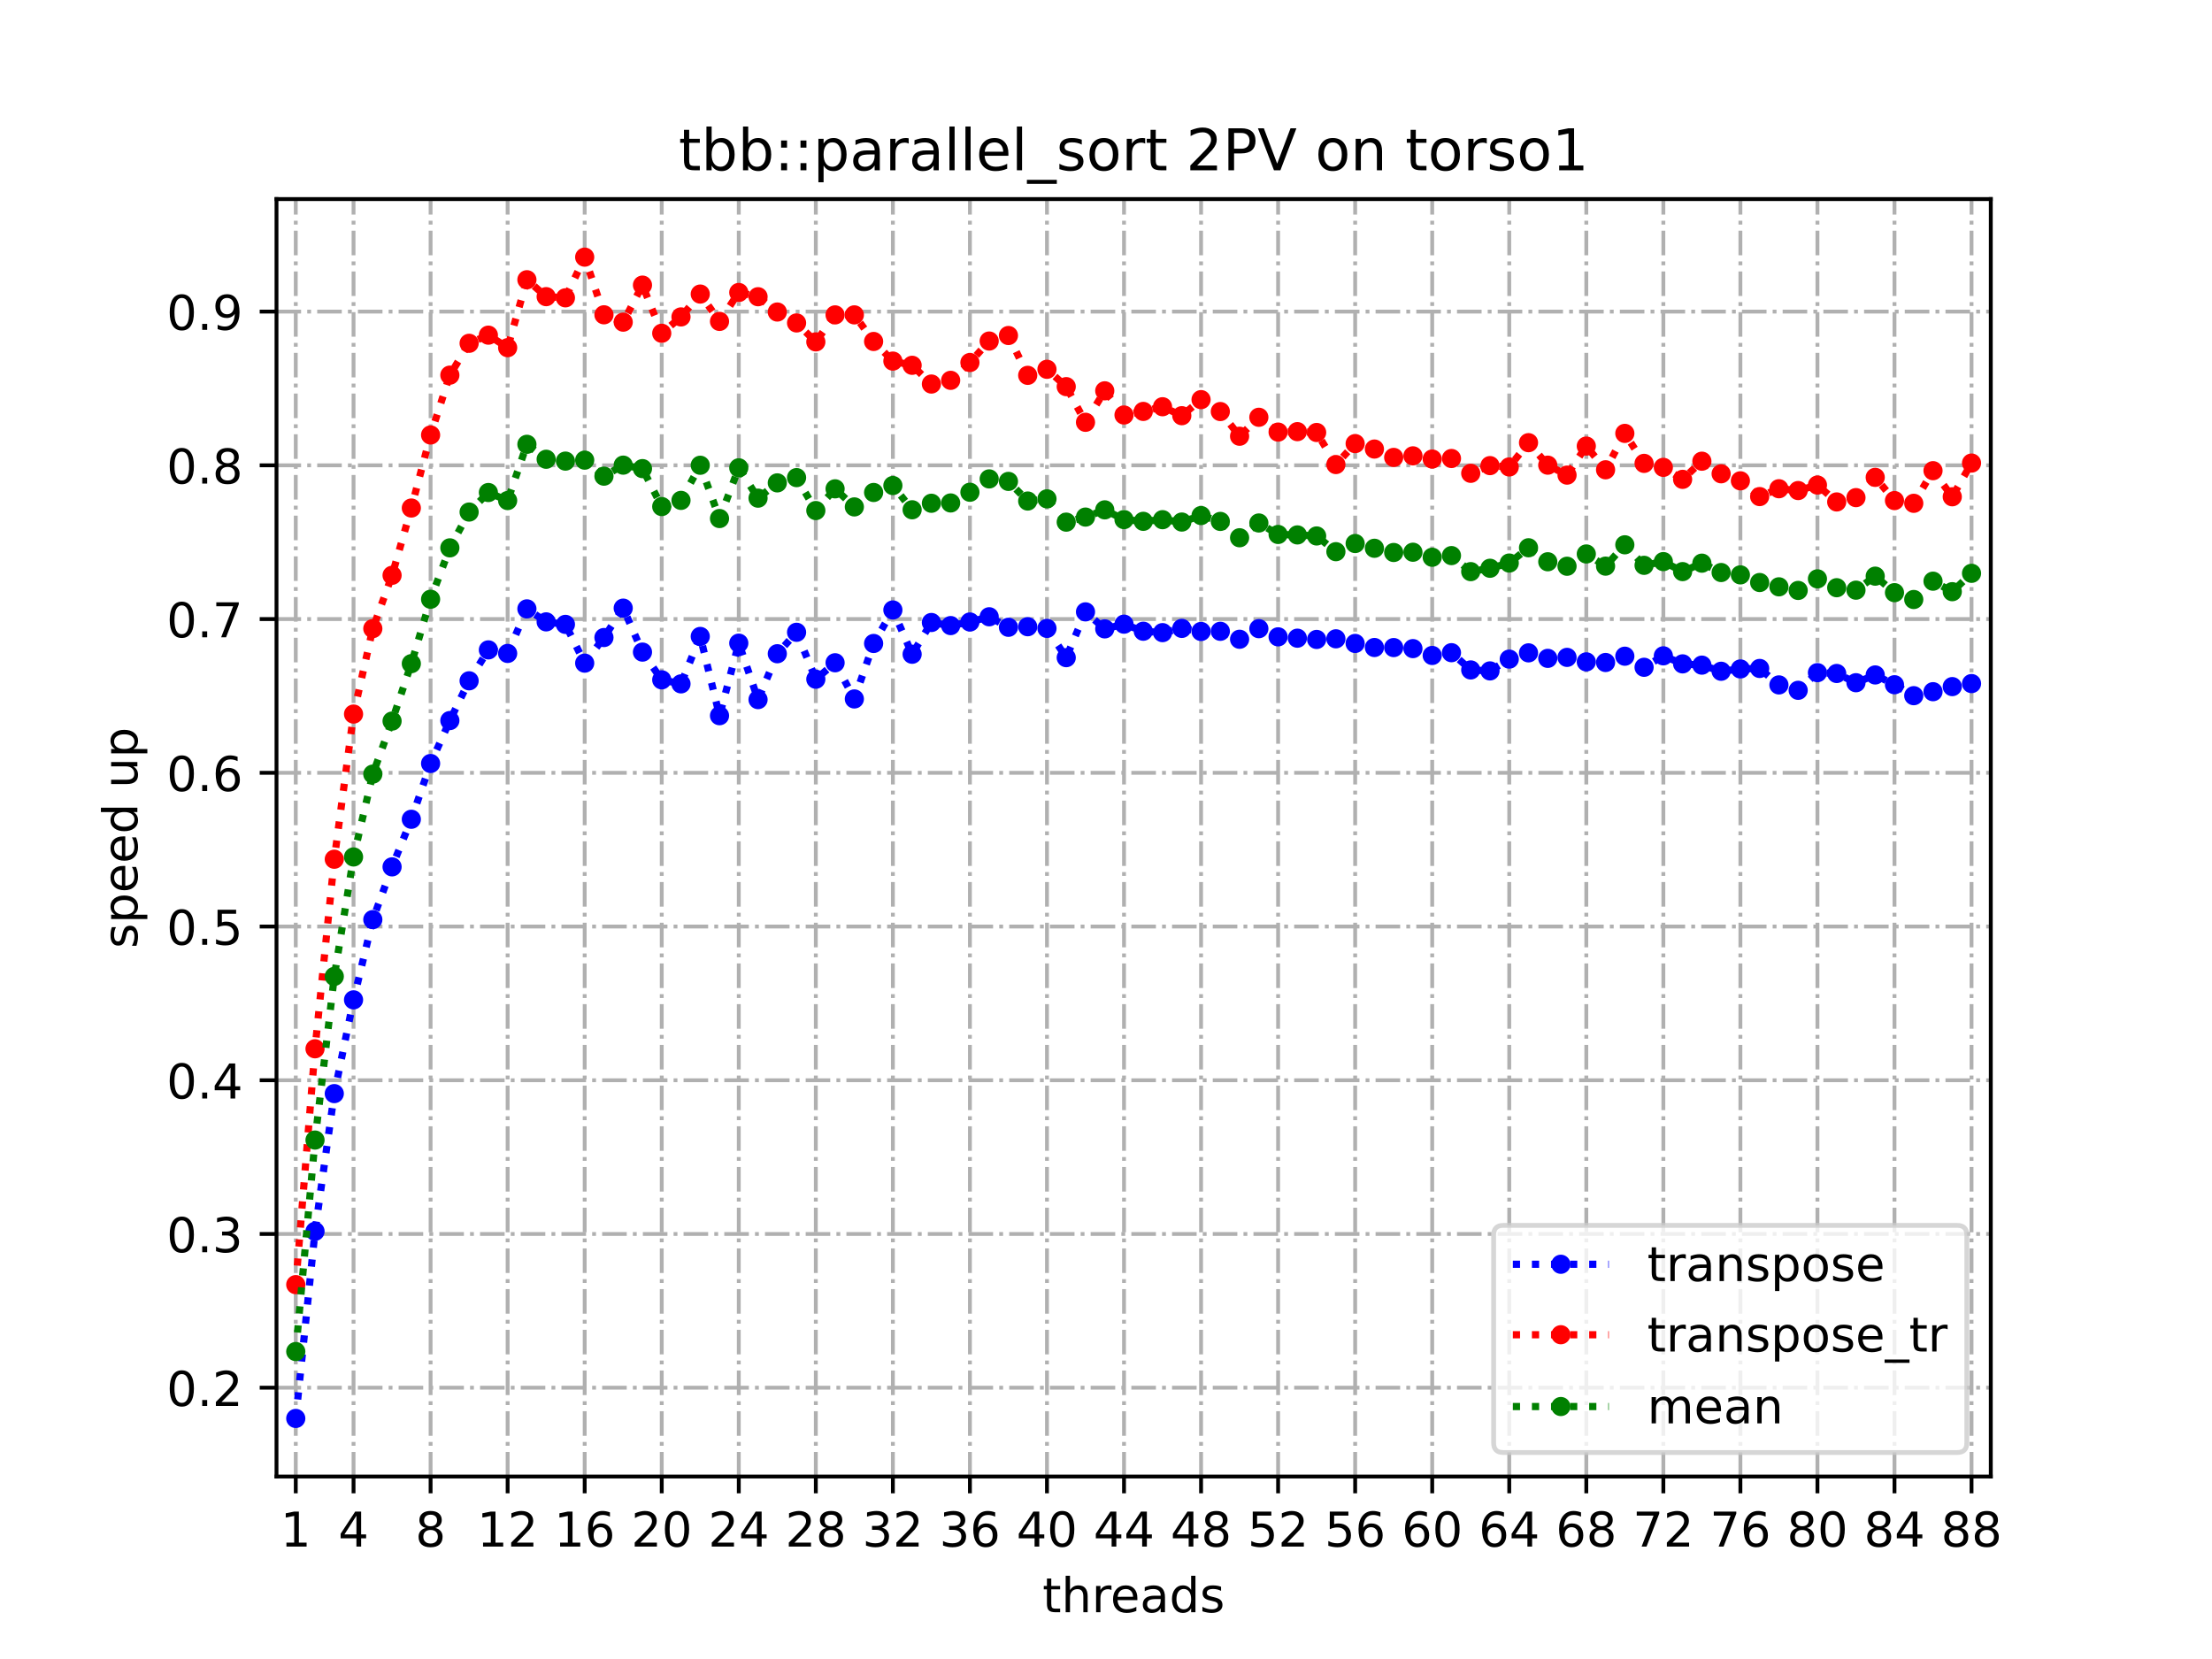 <?xml version="1.0" encoding="utf-8" standalone="no"?>
<!DOCTYPE svg PUBLIC "-//W3C//DTD SVG 1.1//EN"
  "http://www.w3.org/Graphics/SVG/1.1/DTD/svg11.dtd">
<!-- Created with matplotlib (https://matplotlib.org/) -->
<svg height="345.6pt" version="1.1" viewBox="0 0 460.8 345.6" width="460.8pt" xmlns="http://www.w3.org/2000/svg" xmlns:xlink="http://www.w3.org/1999/xlink">
 <defs>
  <style type="text/css">
*{stroke-linecap:butt;stroke-linejoin:round;}
  </style>
 </defs>
 <g id="figure_1">
  <g id="patch_1">
   <path d="M 0 345.6 
L 460.8 345.6 
L 460.8 0 
L 0 0 
z
" style="fill:#ffffff;"/>
  </g>
  <g id="axes_1">
   <g id="patch_2">
    <path d="M 57.6 307.584 
L 414.72 307.584 
L 414.72 41.472 
L 57.6 41.472 
z
" style="fill:#ffffff;"/>
   </g>
   <g id="matplotlib.axis_1">
    <g id="xtick_1">
     <g id="line2d_1">
      <path clip-path="url(#paa8d2db38c)" d="M 61.613 307.584 
L 61.613 41.472 
" style="fill:none;stroke:#b0b0b0;stroke-dasharray:5.12,1.28,0.8,1.28;stroke-dashoffset:0;stroke-width:0.8;"/>
     </g>
     <g id="line2d_2">
      <defs>
       <path d="M 0 0 
L 0 3.5 
" id="m575c13d682" style="stroke:#000000;stroke-width:0.8;"/>
      </defs>
      <g>
       <use style="stroke:#000000;stroke-width:0.8;" x="61.613" xlink:href="#m575c13d682" y="307.584"/>
      </g>
     </g>
     <g id="text_1">
      <!-- 1 -->
      <defs>
       <path d="M 12.406 8.297 
L 28.516 8.297 
L 28.516 63.922 
L 10.984 60.406 
L 10.984 69.391 
L 28.422 72.906 
L 38.281 72.906 
L 38.281 8.297 
L 54.391 8.297 
L 54.391 0 
L 12.406 0 
z
" id="DejaVuSans-49"/>
      </defs>
      <g transform="translate(58.431 322.182)scale(0.1 -0.1)">
       <use xlink:href="#DejaVuSans-49"/>
      </g>
     </g>
    </g>
    <g id="xtick_2">
     <g id="line2d_3">
      <path clip-path="url(#paa8d2db38c)" d="M 73.65 307.584 
L 73.65 41.472 
" style="fill:none;stroke:#b0b0b0;stroke-dasharray:5.12,1.28,0.8,1.28;stroke-dashoffset:0;stroke-width:0.8;"/>
     </g>
     <g id="line2d_4">
      <g>
       <use style="stroke:#000000;stroke-width:0.8;" x="73.65" xlink:href="#m575c13d682" y="307.584"/>
      </g>
     </g>
     <g id="text_2">
      <!-- 4 -->
      <defs>
       <path d="M 37.797 64.312 
L 12.891 25.391 
L 37.797 25.391 
z
M 35.203 72.906 
L 47.609 72.906 
L 47.609 25.391 
L 58.016 25.391 
L 58.016 17.188 
L 47.609 17.188 
L 47.609 0 
L 37.797 0 
L 37.797 17.188 
L 4.891 17.188 
L 4.891 26.703 
z
" id="DejaVuSans-52"/>
      </defs>
      <g transform="translate(70.469 322.182)scale(0.1 -0.1)">
       <use xlink:href="#DejaVuSans-52"/>
      </g>
     </g>
    </g>
    <g id="xtick_3">
     <g id="line2d_5">
      <path clip-path="url(#paa8d2db38c)" d="M 89.701 307.584 
L 89.701 41.472 
" style="fill:none;stroke:#b0b0b0;stroke-dasharray:5.12,1.28,0.8,1.28;stroke-dashoffset:0;stroke-width:0.8;"/>
     </g>
     <g id="line2d_6">
      <g>
       <use style="stroke:#000000;stroke-width:0.8;" x="89.701" xlink:href="#m575c13d682" y="307.584"/>
      </g>
     </g>
     <g id="text_3">
      <!-- 8 -->
      <defs>
       <path d="M 31.781 34.625 
Q 24.75 34.625 20.719 30.859 
Q 16.703 27.094 16.703 20.516 
Q 16.703 13.922 20.719 10.156 
Q 24.75 6.391 31.781 6.391 
Q 38.812 6.391 42.859 10.172 
Q 46.922 13.969 46.922 20.516 
Q 46.922 27.094 42.891 30.859 
Q 38.875 34.625 31.781 34.625 
z
M 21.922 38.812 
Q 15.578 40.375 12.031 44.719 
Q 8.5 49.078 8.5 55.328 
Q 8.5 64.062 14.719 69.141 
Q 20.953 74.219 31.781 74.219 
Q 42.672 74.219 48.875 69.141 
Q 55.078 64.062 55.078 55.328 
Q 55.078 49.078 51.531 44.719 
Q 48 40.375 41.703 38.812 
Q 48.828 37.156 52.797 32.312 
Q 56.781 27.484 56.781 20.516 
Q 56.781 9.906 50.312 4.234 
Q 43.844 -1.422 31.781 -1.422 
Q 19.734 -1.422 13.25 4.234 
Q 6.781 9.906 6.781 20.516 
Q 6.781 27.484 10.781 32.312 
Q 14.797 37.156 21.922 38.812 
z
M 18.312 54.391 
Q 18.312 48.734 21.844 45.562 
Q 25.391 42.391 31.781 42.391 
Q 38.141 42.391 41.719 45.562 
Q 45.312 48.734 45.312 54.391 
Q 45.312 60.062 41.719 63.234 
Q 38.141 66.406 31.781 66.406 
Q 25.391 66.406 21.844 63.234 
Q 18.312 60.062 18.312 54.391 
z
" id="DejaVuSans-56"/>
      </defs>
      <g transform="translate(86.519 322.182)scale(0.1 -0.1)">
       <use xlink:href="#DejaVuSans-56"/>
      </g>
     </g>
    </g>
    <g id="xtick_4">
     <g id="line2d_7">
      <path clip-path="url(#paa8d2db38c)" d="M 105.751 307.584 
L 105.751 41.472 
" style="fill:none;stroke:#b0b0b0;stroke-dasharray:5.12,1.28,0.8,1.28;stroke-dashoffset:0;stroke-width:0.8;"/>
     </g>
     <g id="line2d_8">
      <g>
       <use style="stroke:#000000;stroke-width:0.8;" x="105.751" xlink:href="#m575c13d682" y="307.584"/>
      </g>
     </g>
     <g id="text_4">
      <!-- 12 -->
      <defs>
       <path d="M 19.188 8.297 
L 53.609 8.297 
L 53.609 0 
L 7.328 0 
L 7.328 8.297 
Q 12.938 14.109 22.625 23.891 
Q 32.328 33.688 34.812 36.531 
Q 39.547 41.844 41.422 45.531 
Q 43.312 49.219 43.312 52.781 
Q 43.312 58.594 39.234 62.25 
Q 35.156 65.922 28.609 65.922 
Q 23.969 65.922 18.812 64.312 
Q 13.672 62.703 7.812 59.422 
L 7.812 69.391 
Q 13.766 71.781 18.938 73 
Q 24.125 74.219 28.422 74.219 
Q 39.75 74.219 46.484 68.547 
Q 53.219 62.891 53.219 53.422 
Q 53.219 48.922 51.531 44.891 
Q 49.859 40.875 45.406 35.406 
Q 44.188 33.984 37.641 27.219 
Q 31.109 20.453 19.188 8.297 
z
" id="DejaVuSans-50"/>
      </defs>
      <g transform="translate(99.389 322.182)scale(0.1 -0.1)">
       <use xlink:href="#DejaVuSans-49"/>
       <use x="63.623" xlink:href="#DejaVuSans-50"/>
      </g>
     </g>
    </g>
    <g id="xtick_5">
     <g id="line2d_9">
      <path clip-path="url(#paa8d2db38c)" d="M 121.801 307.584 
L 121.801 41.472 
" style="fill:none;stroke:#b0b0b0;stroke-dasharray:5.12,1.28,0.8,1.28;stroke-dashoffset:0;stroke-width:0.8;"/>
     </g>
     <g id="line2d_10">
      <g>
       <use style="stroke:#000000;stroke-width:0.8;" x="121.801" xlink:href="#m575c13d682" y="307.584"/>
      </g>
     </g>
     <g id="text_5">
      <!-- 16 -->
      <defs>
       <path d="M 33.016 40.375 
Q 26.375 40.375 22.484 35.828 
Q 18.609 31.297 18.609 23.391 
Q 18.609 15.531 22.484 10.953 
Q 26.375 6.391 33.016 6.391 
Q 39.656 6.391 43.531 10.953 
Q 47.406 15.531 47.406 23.391 
Q 47.406 31.297 43.531 35.828 
Q 39.656 40.375 33.016 40.375 
z
M 52.594 71.297 
L 52.594 62.312 
Q 48.875 64.062 45.094 64.984 
Q 41.312 65.922 37.594 65.922 
Q 27.828 65.922 22.672 59.328 
Q 17.531 52.734 16.797 39.406 
Q 19.672 43.656 24.016 45.922 
Q 28.375 48.188 33.594 48.188 
Q 44.578 48.188 50.953 41.516 
Q 57.328 34.859 57.328 23.391 
Q 57.328 12.156 50.688 5.359 
Q 44.047 -1.422 33.016 -1.422 
Q 20.359 -1.422 13.672 8.266 
Q 6.984 17.969 6.984 36.375 
Q 6.984 53.656 15.188 63.938 
Q 23.391 74.219 37.203 74.219 
Q 40.922 74.219 44.703 73.484 
Q 48.484 72.75 52.594 71.297 
z
" id="DejaVuSans-54"/>
      </defs>
      <g transform="translate(115.439 322.182)scale(0.1 -0.1)">
       <use xlink:href="#DejaVuSans-49"/>
       <use x="63.623" xlink:href="#DejaVuSans-54"/>
      </g>
     </g>
    </g>
    <g id="xtick_6">
     <g id="line2d_11">
      <path clip-path="url(#paa8d2db38c)" d="M 137.852 307.584 
L 137.852 41.472 
" style="fill:none;stroke:#b0b0b0;stroke-dasharray:5.12,1.28,0.8,1.28;stroke-dashoffset:0;stroke-width:0.8;"/>
     </g>
     <g id="line2d_12">
      <g>
       <use style="stroke:#000000;stroke-width:0.8;" x="137.852" xlink:href="#m575c13d682" y="307.584"/>
      </g>
     </g>
     <g id="text_6">
      <!-- 20 -->
      <defs>
       <path d="M 31.781 66.406 
Q 24.172 66.406 20.328 58.906 
Q 16.5 51.422 16.5 36.375 
Q 16.5 21.391 20.328 13.891 
Q 24.172 6.391 31.781 6.391 
Q 39.453 6.391 43.281 13.891 
Q 47.125 21.391 47.125 36.375 
Q 47.125 51.422 43.281 58.906 
Q 39.453 66.406 31.781 66.406 
z
M 31.781 74.219 
Q 44.047 74.219 50.516 64.516 
Q 56.984 54.828 56.984 36.375 
Q 56.984 17.969 50.516 8.266 
Q 44.047 -1.422 31.781 -1.422 
Q 19.531 -1.422 13.062 8.266 
Q 6.594 17.969 6.594 36.375 
Q 6.594 54.828 13.062 64.516 
Q 19.531 74.219 31.781 74.219 
z
" id="DejaVuSans-48"/>
      </defs>
      <g transform="translate(131.489 322.182)scale(0.1 -0.1)">
       <use xlink:href="#DejaVuSans-50"/>
       <use x="63.623" xlink:href="#DejaVuSans-48"/>
      </g>
     </g>
    </g>
    <g id="xtick_7">
     <g id="line2d_13">
      <path clip-path="url(#paa8d2db38c)" d="M 153.902 307.584 
L 153.902 41.472 
" style="fill:none;stroke:#b0b0b0;stroke-dasharray:5.12,1.28,0.8,1.28;stroke-dashoffset:0;stroke-width:0.8;"/>
     </g>
     <g id="line2d_14">
      <g>
       <use style="stroke:#000000;stroke-width:0.8;" x="153.902" xlink:href="#m575c13d682" y="307.584"/>
      </g>
     </g>
     <g id="text_7">
      <!-- 24 -->
      <g transform="translate(147.54 322.182)scale(0.1 -0.1)">
       <use xlink:href="#DejaVuSans-50"/>
       <use x="63.623" xlink:href="#DejaVuSans-52"/>
      </g>
     </g>
    </g>
    <g id="xtick_8">
     <g id="line2d_15">
      <path clip-path="url(#paa8d2db38c)" d="M 169.952 307.584 
L 169.952 41.472 
" style="fill:none;stroke:#b0b0b0;stroke-dasharray:5.12,1.28,0.8,1.28;stroke-dashoffset:0;stroke-width:0.8;"/>
     </g>
     <g id="line2d_16">
      <g>
       <use style="stroke:#000000;stroke-width:0.8;" x="169.952" xlink:href="#m575c13d682" y="307.584"/>
      </g>
     </g>
     <g id="text_8">
      <!-- 28 -->
      <g transform="translate(163.59 322.182)scale(0.1 -0.1)">
       <use xlink:href="#DejaVuSans-50"/>
       <use x="63.623" xlink:href="#DejaVuSans-56"/>
      </g>
     </g>
    </g>
    <g id="xtick_9">
     <g id="line2d_17">
      <path clip-path="url(#paa8d2db38c)" d="M 186.003 307.584 
L 186.003 41.472 
" style="fill:none;stroke:#b0b0b0;stroke-dasharray:5.12,1.28,0.8,1.28;stroke-dashoffset:0;stroke-width:0.8;"/>
     </g>
     <g id="line2d_18">
      <g>
       <use style="stroke:#000000;stroke-width:0.8;" x="186.003" xlink:href="#m575c13d682" y="307.584"/>
      </g>
     </g>
     <g id="text_9">
      <!-- 32 -->
      <defs>
       <path d="M 40.578 39.312 
Q 47.656 37.797 51.625 33 
Q 55.609 28.219 55.609 21.188 
Q 55.609 10.406 48.188 4.484 
Q 40.766 -1.422 27.094 -1.422 
Q 22.516 -1.422 17.656 -0.516 
Q 12.797 0.391 7.625 2.203 
L 7.625 11.719 
Q 11.719 9.328 16.594 8.109 
Q 21.484 6.891 26.812 6.891 
Q 36.078 6.891 40.938 10.547 
Q 45.797 14.203 45.797 21.188 
Q 45.797 27.641 41.281 31.266 
Q 36.766 34.906 28.719 34.906 
L 20.219 34.906 
L 20.219 43.016 
L 29.109 43.016 
Q 36.375 43.016 40.234 45.922 
Q 44.094 48.828 44.094 54.297 
Q 44.094 59.906 40.109 62.906 
Q 36.141 65.922 28.719 65.922 
Q 24.656 65.922 20.016 65.031 
Q 15.375 64.156 9.812 62.312 
L 9.812 71.094 
Q 15.438 72.656 20.344 73.438 
Q 25.25 74.219 29.594 74.219 
Q 40.828 74.219 47.359 69.109 
Q 53.906 64.016 53.906 55.328 
Q 53.906 49.266 50.438 45.094 
Q 46.969 40.922 40.578 39.312 
z
" id="DejaVuSans-51"/>
      </defs>
      <g transform="translate(179.64 322.182)scale(0.1 -0.1)">
       <use xlink:href="#DejaVuSans-51"/>
       <use x="63.623" xlink:href="#DejaVuSans-50"/>
      </g>
     </g>
    </g>
    <g id="xtick_10">
     <g id="line2d_19">
      <path clip-path="url(#paa8d2db38c)" d="M 202.053 307.584 
L 202.053 41.472 
" style="fill:none;stroke:#b0b0b0;stroke-dasharray:5.12,1.28,0.8,1.28;stroke-dashoffset:0;stroke-width:0.8;"/>
     </g>
     <g id="line2d_20">
      <g>
       <use style="stroke:#000000;stroke-width:0.8;" x="202.053" xlink:href="#m575c13d682" y="307.584"/>
      </g>
     </g>
     <g id="text_10">
      <!-- 36 -->
      <g transform="translate(195.691 322.182)scale(0.1 -0.1)">
       <use xlink:href="#DejaVuSans-51"/>
       <use x="63.623" xlink:href="#DejaVuSans-54"/>
      </g>
     </g>
    </g>
    <g id="xtick_11">
     <g id="line2d_21">
      <path clip-path="url(#paa8d2db38c)" d="M 218.103 307.584 
L 218.103 41.472 
" style="fill:none;stroke:#b0b0b0;stroke-dasharray:5.12,1.28,0.8,1.28;stroke-dashoffset:0;stroke-width:0.8;"/>
     </g>
     <g id="line2d_22">
      <g>
       <use style="stroke:#000000;stroke-width:0.8;" x="218.103" xlink:href="#m575c13d682" y="307.584"/>
      </g>
     </g>
     <g id="text_11">
      <!-- 40 -->
      <g transform="translate(211.741 322.182)scale(0.1 -0.1)">
       <use xlink:href="#DejaVuSans-52"/>
       <use x="63.623" xlink:href="#DejaVuSans-48"/>
      </g>
     </g>
    </g>
    <g id="xtick_12">
     <g id="line2d_23">
      <path clip-path="url(#paa8d2db38c)" d="M 234.154 307.584 
L 234.154 41.472 
" style="fill:none;stroke:#b0b0b0;stroke-dasharray:5.12,1.28,0.8,1.28;stroke-dashoffset:0;stroke-width:0.8;"/>
     </g>
     <g id="line2d_24">
      <g>
       <use style="stroke:#000000;stroke-width:0.8;" x="234.154" xlink:href="#m575c13d682" y="307.584"/>
      </g>
     </g>
     <g id="text_12">
      <!-- 44 -->
      <g transform="translate(227.791 322.182)scale(0.1 -0.1)">
       <use xlink:href="#DejaVuSans-52"/>
       <use x="63.623" xlink:href="#DejaVuSans-52"/>
      </g>
     </g>
    </g>
    <g id="xtick_13">
     <g id="line2d_25">
      <path clip-path="url(#paa8d2db38c)" d="M 250.204 307.584 
L 250.204 41.472 
" style="fill:none;stroke:#b0b0b0;stroke-dasharray:5.12,1.28,0.8,1.28;stroke-dashoffset:0;stroke-width:0.8;"/>
     </g>
     <g id="line2d_26">
      <g>
       <use style="stroke:#000000;stroke-width:0.8;" x="250.204" xlink:href="#m575c13d682" y="307.584"/>
      </g>
     </g>
     <g id="text_13">
      <!-- 48 -->
      <g transform="translate(243.842 322.182)scale(0.1 -0.1)">
       <use xlink:href="#DejaVuSans-52"/>
       <use x="63.623" xlink:href="#DejaVuSans-56"/>
      </g>
     </g>
    </g>
    <g id="xtick_14">
     <g id="line2d_27">
      <path clip-path="url(#paa8d2db38c)" d="M 266.254 307.584 
L 266.254 41.472 
" style="fill:none;stroke:#b0b0b0;stroke-dasharray:5.12,1.28,0.8,1.28;stroke-dashoffset:0;stroke-width:0.8;"/>
     </g>
     <g id="line2d_28">
      <g>
       <use style="stroke:#000000;stroke-width:0.8;" x="266.254" xlink:href="#m575c13d682" y="307.584"/>
      </g>
     </g>
     <g id="text_14">
      <!-- 52 -->
      <defs>
       <path d="M 10.797 72.906 
L 49.516 72.906 
L 49.516 64.594 
L 19.828 64.594 
L 19.828 46.734 
Q 21.969 47.469 24.109 47.828 
Q 26.266 48.188 28.422 48.188 
Q 40.625 48.188 47.75 41.5 
Q 54.891 34.812 54.891 23.391 
Q 54.891 11.625 47.562 5.094 
Q 40.234 -1.422 26.906 -1.422 
Q 22.312 -1.422 17.547 -0.641 
Q 12.797 0.141 7.719 1.703 
L 7.719 11.625 
Q 12.109 9.234 16.797 8.062 
Q 21.484 6.891 26.703 6.891 
Q 35.156 6.891 40.078 11.328 
Q 45.016 15.766 45.016 23.391 
Q 45.016 31 40.078 35.438 
Q 35.156 39.891 26.703 39.891 
Q 22.75 39.891 18.812 39.016 
Q 14.891 38.141 10.797 36.281 
z
" id="DejaVuSans-53"/>
      </defs>
      <g transform="translate(259.892 322.182)scale(0.1 -0.1)">
       <use xlink:href="#DejaVuSans-53"/>
       <use x="63.623" xlink:href="#DejaVuSans-50"/>
      </g>
     </g>
    </g>
    <g id="xtick_15">
     <g id="line2d_29">
      <path clip-path="url(#paa8d2db38c)" d="M 282.305 307.584 
L 282.305 41.472 
" style="fill:none;stroke:#b0b0b0;stroke-dasharray:5.12,1.28,0.8,1.28;stroke-dashoffset:0;stroke-width:0.8;"/>
     </g>
     <g id="line2d_30">
      <g>
       <use style="stroke:#000000;stroke-width:0.8;" x="282.305" xlink:href="#m575c13d682" y="307.584"/>
      </g>
     </g>
     <g id="text_15">
      <!-- 56 -->
      <g transform="translate(275.942 322.182)scale(0.1 -0.1)">
       <use xlink:href="#DejaVuSans-53"/>
       <use x="63.623" xlink:href="#DejaVuSans-54"/>
      </g>
     </g>
    </g>
    <g id="xtick_16">
     <g id="line2d_31">
      <path clip-path="url(#paa8d2db38c)" d="M 298.355 307.584 
L 298.355 41.472 
" style="fill:none;stroke:#b0b0b0;stroke-dasharray:5.12,1.28,0.8,1.28;stroke-dashoffset:0;stroke-width:0.8;"/>
     </g>
     <g id="line2d_32">
      <g>
       <use style="stroke:#000000;stroke-width:0.8;" x="298.355" xlink:href="#m575c13d682" y="307.584"/>
      </g>
     </g>
     <g id="text_16">
      <!-- 60 -->
      <g transform="translate(291.993 322.182)scale(0.1 -0.1)">
       <use xlink:href="#DejaVuSans-54"/>
       <use x="63.623" xlink:href="#DejaVuSans-48"/>
      </g>
     </g>
    </g>
    <g id="xtick_17">
     <g id="line2d_33">
      <path clip-path="url(#paa8d2db38c)" d="M 314.405 307.584 
L 314.405 41.472 
" style="fill:none;stroke:#b0b0b0;stroke-dasharray:5.12,1.28,0.8,1.28;stroke-dashoffset:0;stroke-width:0.8;"/>
     </g>
     <g id="line2d_34">
      <g>
       <use style="stroke:#000000;stroke-width:0.8;" x="314.405" xlink:href="#m575c13d682" y="307.584"/>
      </g>
     </g>
     <g id="text_17">
      <!-- 64 -->
      <g transform="translate(308.043 322.182)scale(0.1 -0.1)">
       <use xlink:href="#DejaVuSans-54"/>
       <use x="63.623" xlink:href="#DejaVuSans-52"/>
      </g>
     </g>
    </g>
    <g id="xtick_18">
     <g id="line2d_35">
      <path clip-path="url(#paa8d2db38c)" d="M 330.456 307.584 
L 330.456 41.472 
" style="fill:none;stroke:#b0b0b0;stroke-dasharray:5.12,1.28,0.8,1.28;stroke-dashoffset:0;stroke-width:0.8;"/>
     </g>
     <g id="line2d_36">
      <g>
       <use style="stroke:#000000;stroke-width:0.8;" x="330.456" xlink:href="#m575c13d682" y="307.584"/>
      </g>
     </g>
     <g id="text_18">
      <!-- 68 -->
      <g transform="translate(324.093 322.182)scale(0.1 -0.1)">
       <use xlink:href="#DejaVuSans-54"/>
       <use x="63.623" xlink:href="#DejaVuSans-56"/>
      </g>
     </g>
    </g>
    <g id="xtick_19">
     <g id="line2d_37">
      <path clip-path="url(#paa8d2db38c)" d="M 346.506 307.584 
L 346.506 41.472 
" style="fill:none;stroke:#b0b0b0;stroke-dasharray:5.12,1.28,0.8,1.28;stroke-dashoffset:0;stroke-width:0.8;"/>
     </g>
     <g id="line2d_38">
      <g>
       <use style="stroke:#000000;stroke-width:0.8;" x="346.506" xlink:href="#m575c13d682" y="307.584"/>
      </g>
     </g>
     <g id="text_19">
      <!-- 72 -->
      <defs>
       <path d="M 8.203 72.906 
L 55.078 72.906 
L 55.078 68.703 
L 28.609 0 
L 18.312 0 
L 43.219 64.594 
L 8.203 64.594 
z
" id="DejaVuSans-55"/>
      </defs>
      <g transform="translate(340.144 322.182)scale(0.1 -0.1)">
       <use xlink:href="#DejaVuSans-55"/>
       <use x="63.623" xlink:href="#DejaVuSans-50"/>
      </g>
     </g>
    </g>
    <g id="xtick_20">
     <g id="line2d_39">
      <path clip-path="url(#paa8d2db38c)" d="M 362.556 307.584 
L 362.556 41.472 
" style="fill:none;stroke:#b0b0b0;stroke-dasharray:5.12,1.28,0.8,1.28;stroke-dashoffset:0;stroke-width:0.8;"/>
     </g>
     <g id="line2d_40">
      <g>
       <use style="stroke:#000000;stroke-width:0.8;" x="362.556" xlink:href="#m575c13d682" y="307.584"/>
      </g>
     </g>
     <g id="text_20">
      <!-- 76 -->
      <g transform="translate(356.194 322.182)scale(0.1 -0.1)">
       <use xlink:href="#DejaVuSans-55"/>
       <use x="63.623" xlink:href="#DejaVuSans-54"/>
      </g>
     </g>
    </g>
    <g id="xtick_21">
     <g id="line2d_41">
      <path clip-path="url(#paa8d2db38c)" d="M 378.607 307.584 
L 378.607 41.472 
" style="fill:none;stroke:#b0b0b0;stroke-dasharray:5.12,1.28,0.8,1.28;stroke-dashoffset:0;stroke-width:0.8;"/>
     </g>
     <g id="line2d_42">
      <g>
       <use style="stroke:#000000;stroke-width:0.8;" x="378.607" xlink:href="#m575c13d682" y="307.584"/>
      </g>
     </g>
     <g id="text_21">
      <!-- 80 -->
      <g transform="translate(372.244 322.182)scale(0.1 -0.1)">
       <use xlink:href="#DejaVuSans-56"/>
       <use x="63.623" xlink:href="#DejaVuSans-48"/>
      </g>
     </g>
    </g>
    <g id="xtick_22">
     <g id="line2d_43">
      <path clip-path="url(#paa8d2db38c)" d="M 394.657 307.584 
L 394.657 41.472 
" style="fill:none;stroke:#b0b0b0;stroke-dasharray:5.12,1.28,0.8,1.28;stroke-dashoffset:0;stroke-width:0.8;"/>
     </g>
     <g id="line2d_44">
      <g>
       <use style="stroke:#000000;stroke-width:0.8;" x="394.657" xlink:href="#m575c13d682" y="307.584"/>
      </g>
     </g>
     <g id="text_22">
      <!-- 84 -->
      <g transform="translate(388.295 322.182)scale(0.1 -0.1)">
       <use xlink:href="#DejaVuSans-56"/>
       <use x="63.623" xlink:href="#DejaVuSans-52"/>
      </g>
     </g>
    </g>
    <g id="xtick_23">
     <g id="line2d_45">
      <path clip-path="url(#paa8d2db38c)" d="M 410.707 307.584 
L 410.707 41.472 
" style="fill:none;stroke:#b0b0b0;stroke-dasharray:5.12,1.28,0.8,1.28;stroke-dashoffset:0;stroke-width:0.8;"/>
     </g>
     <g id="line2d_46">
      <g>
       <use style="stroke:#000000;stroke-width:0.8;" x="410.707" xlink:href="#m575c13d682" y="307.584"/>
      </g>
     </g>
     <g id="text_23">
      <!-- 88 -->
      <g transform="translate(404.345 322.182)scale(0.1 -0.1)">
       <use xlink:href="#DejaVuSans-56"/>
       <use x="63.623" xlink:href="#DejaVuSans-56"/>
      </g>
     </g>
    </g>
    <g id="text_24">
     <!-- threads -->
     <defs>
      <path d="M 18.312 70.219 
L 18.312 54.688 
L 36.812 54.688 
L 36.812 47.703 
L 18.312 47.703 
L 18.312 18.016 
Q 18.312 11.328 20.141 9.422 
Q 21.969 7.516 27.594 7.516 
L 36.812 7.516 
L 36.812 0 
L 27.594 0 
Q 17.188 0 13.234 3.875 
Q 9.281 7.766 9.281 18.016 
L 9.281 47.703 
L 2.688 47.703 
L 2.688 54.688 
L 9.281 54.688 
L 9.281 70.219 
z
" id="DejaVuSans-116"/>
      <path d="M 54.891 33.016 
L 54.891 0 
L 45.906 0 
L 45.906 32.719 
Q 45.906 40.484 42.875 44.328 
Q 39.844 48.188 33.797 48.188 
Q 26.516 48.188 22.312 43.547 
Q 18.109 38.922 18.109 30.906 
L 18.109 0 
L 9.078 0 
L 9.078 75.984 
L 18.109 75.984 
L 18.109 46.188 
Q 21.344 51.125 25.703 53.562 
Q 30.078 56 35.797 56 
Q 45.219 56 50.047 50.172 
Q 54.891 44.344 54.891 33.016 
z
" id="DejaVuSans-104"/>
      <path d="M 41.109 46.297 
Q 39.594 47.172 37.812 47.578 
Q 36.031 48 33.891 48 
Q 26.266 48 22.188 43.047 
Q 18.109 38.094 18.109 28.812 
L 18.109 0 
L 9.078 0 
L 9.078 54.688 
L 18.109 54.688 
L 18.109 46.188 
Q 20.953 51.172 25.484 53.578 
Q 30.031 56 36.531 56 
Q 37.453 56 38.578 55.875 
Q 39.703 55.766 41.062 55.516 
z
" id="DejaVuSans-114"/>
      <path d="M 56.203 29.594 
L 56.203 25.203 
L 14.891 25.203 
Q 15.484 15.922 20.484 11.062 
Q 25.484 6.203 34.422 6.203 
Q 39.594 6.203 44.453 7.469 
Q 49.312 8.734 54.109 11.281 
L 54.109 2.781 
Q 49.266 0.734 44.188 -0.344 
Q 39.109 -1.422 33.891 -1.422 
Q 20.797 -1.422 13.156 6.188 
Q 5.516 13.812 5.516 26.812 
Q 5.516 40.234 12.766 48.109 
Q 20.016 56 32.328 56 
Q 43.359 56 49.781 48.891 
Q 56.203 41.797 56.203 29.594 
z
M 47.219 32.234 
Q 47.125 39.594 43.094 43.984 
Q 39.062 48.391 32.422 48.391 
Q 24.906 48.391 20.391 44.141 
Q 15.875 39.891 15.188 32.172 
z
" id="DejaVuSans-101"/>
      <path d="M 34.281 27.484 
Q 23.391 27.484 19.188 25 
Q 14.984 22.516 14.984 16.5 
Q 14.984 11.719 18.141 8.906 
Q 21.297 6.109 26.703 6.109 
Q 34.188 6.109 38.703 11.406 
Q 43.219 16.703 43.219 25.484 
L 43.219 27.484 
z
M 52.203 31.203 
L 52.203 0 
L 43.219 0 
L 43.219 8.297 
Q 40.141 3.328 35.547 0.953 
Q 30.953 -1.422 24.312 -1.422 
Q 15.922 -1.422 10.953 3.297 
Q 6 8.016 6 15.922 
Q 6 25.141 12.172 29.828 
Q 18.359 34.516 30.609 34.516 
L 43.219 34.516 
L 43.219 35.406 
Q 43.219 41.609 39.141 45 
Q 35.062 48.391 27.688 48.391 
Q 23 48.391 18.547 47.266 
Q 14.109 46.141 10.016 43.891 
L 10.016 52.203 
Q 14.938 54.109 19.578 55.047 
Q 24.219 56 28.609 56 
Q 40.484 56 46.344 49.844 
Q 52.203 43.703 52.203 31.203 
z
" id="DejaVuSans-97"/>
      <path d="M 45.406 46.391 
L 45.406 75.984 
L 54.391 75.984 
L 54.391 0 
L 45.406 0 
L 45.406 8.203 
Q 42.578 3.328 38.25 0.953 
Q 33.938 -1.422 27.875 -1.422 
Q 17.969 -1.422 11.734 6.484 
Q 5.516 14.406 5.516 27.297 
Q 5.516 40.188 11.734 48.094 
Q 17.969 56 27.875 56 
Q 33.938 56 38.25 53.625 
Q 42.578 51.266 45.406 46.391 
z
M 14.797 27.297 
Q 14.797 17.391 18.875 11.75 
Q 22.953 6.109 30.078 6.109 
Q 37.203 6.109 41.297 11.75 
Q 45.406 17.391 45.406 27.297 
Q 45.406 37.203 41.297 42.844 
Q 37.203 48.484 30.078 48.484 
Q 22.953 48.484 18.875 42.844 
Q 14.797 37.203 14.797 27.297 
z
" id="DejaVuSans-100"/>
      <path d="M 44.281 53.078 
L 44.281 44.578 
Q 40.484 46.531 36.375 47.5 
Q 32.281 48.484 27.875 48.484 
Q 21.188 48.484 17.844 46.438 
Q 14.5 44.391 14.5 40.281 
Q 14.5 37.156 16.891 35.375 
Q 19.281 33.594 26.516 31.984 
L 29.594 31.297 
Q 39.156 29.25 43.188 25.516 
Q 47.219 21.781 47.219 15.094 
Q 47.219 7.469 41.188 3.016 
Q 35.156 -1.422 24.609 -1.422 
Q 20.219 -1.422 15.453 -0.562 
Q 10.688 0.297 5.422 2 
L 5.422 11.281 
Q 10.406 8.688 15.234 7.391 
Q 20.062 6.109 24.812 6.109 
Q 31.156 6.109 34.562 8.281 
Q 37.984 10.453 37.984 14.406 
Q 37.984 18.062 35.516 20.016 
Q 33.062 21.969 24.703 23.781 
L 21.578 24.516 
Q 13.234 26.266 9.516 29.906 
Q 5.812 33.547 5.812 39.891 
Q 5.812 47.609 11.281 51.797 
Q 16.75 56 26.812 56 
Q 31.781 56 36.172 55.266 
Q 40.578 54.547 44.281 53.078 
z
" id="DejaVuSans-115"/>
     </defs>
     <g transform="translate(217.169 335.861)scale(0.1 -0.1)">
      <use xlink:href="#DejaVuSans-116"/>
      <use x="39.209" xlink:href="#DejaVuSans-104"/>
      <use x="102.588" xlink:href="#DejaVuSans-114"/>
      <use x="141.451" xlink:href="#DejaVuSans-101"/>
      <use x="202.975" xlink:href="#DejaVuSans-97"/>
      <use x="264.254" xlink:href="#DejaVuSans-100"/>
      <use x="327.73" xlink:href="#DejaVuSans-115"/>
     </g>
    </g>
   </g>
   <g id="matplotlib.axis_2">
    <g id="ytick_1">
     <g id="line2d_47">
      <path clip-path="url(#paa8d2db38c)" d="M 57.6 289.086 
L 414.72 289.086 
" style="fill:none;stroke:#b0b0b0;stroke-dasharray:5.12,1.28,0.8,1.28;stroke-dashoffset:0;stroke-width:0.8;"/>
     </g>
     <g id="line2d_48">
      <defs>
       <path d="M 0 0 
L -3.5 0 
" id="mf09666e587" style="stroke:#000000;stroke-width:0.8;"/>
      </defs>
      <g>
       <use style="stroke:#000000;stroke-width:0.8;" x="57.6" xlink:href="#mf09666e587" y="289.086"/>
      </g>
     </g>
     <g id="text_25">
      <!-- 0.2 -->
      <defs>
       <path d="M 10.688 12.406 
L 21 12.406 
L 21 0 
L 10.688 0 
z
" id="DejaVuSans-46"/>
      </defs>
      <g transform="translate(34.697 292.886)scale(0.1 -0.1)">
       <use xlink:href="#DejaVuSans-48"/>
       <use x="63.623" xlink:href="#DejaVuSans-46"/>
       <use x="95.41" xlink:href="#DejaVuSans-50"/>
      </g>
     </g>
    </g>
    <g id="ytick_2">
     <g id="line2d_49">
      <path clip-path="url(#paa8d2db38c)" d="M 57.6 257.062 
L 414.72 257.062 
" style="fill:none;stroke:#b0b0b0;stroke-dasharray:5.12,1.28,0.8,1.28;stroke-dashoffset:0;stroke-width:0.8;"/>
     </g>
     <g id="line2d_50">
      <g>
       <use style="stroke:#000000;stroke-width:0.8;" x="57.6" xlink:href="#mf09666e587" y="257.062"/>
      </g>
     </g>
     <g id="text_26">
      <!-- 0.3 -->
      <g transform="translate(34.697 260.861)scale(0.1 -0.1)">
       <use xlink:href="#DejaVuSans-48"/>
       <use x="63.623" xlink:href="#DejaVuSans-46"/>
       <use x="95.41" xlink:href="#DejaVuSans-51"/>
      </g>
     </g>
    </g>
    <g id="ytick_3">
     <g id="line2d_51">
      <path clip-path="url(#paa8d2db38c)" d="M 57.6 225.037 
L 414.72 225.037 
" style="fill:none;stroke:#b0b0b0;stroke-dasharray:5.12,1.28,0.8,1.28;stroke-dashoffset:0;stroke-width:0.8;"/>
     </g>
     <g id="line2d_52">
      <g>
       <use style="stroke:#000000;stroke-width:0.8;" x="57.6" xlink:href="#mf09666e587" y="225.037"/>
      </g>
     </g>
     <g id="text_27">
      <!-- 0.4 -->
      <g transform="translate(34.697 228.836)scale(0.1 -0.1)">
       <use xlink:href="#DejaVuSans-48"/>
       <use x="63.623" xlink:href="#DejaVuSans-46"/>
       <use x="95.41" xlink:href="#DejaVuSans-52"/>
      </g>
     </g>
    </g>
    <g id="ytick_4">
     <g id="line2d_53">
      <path clip-path="url(#paa8d2db38c)" d="M 57.6 193.012 
L 414.72 193.012 
" style="fill:none;stroke:#b0b0b0;stroke-dasharray:5.12,1.28,0.8,1.28;stroke-dashoffset:0;stroke-width:0.8;"/>
     </g>
     <g id="line2d_54">
      <g>
       <use style="stroke:#000000;stroke-width:0.8;" x="57.6" xlink:href="#mf09666e587" y="193.012"/>
      </g>
     </g>
     <g id="text_28">
      <!-- 0.5 -->
      <g transform="translate(34.697 196.811)scale(0.1 -0.1)">
       <use xlink:href="#DejaVuSans-48"/>
       <use x="63.623" xlink:href="#DejaVuSans-46"/>
       <use x="95.41" xlink:href="#DejaVuSans-53"/>
      </g>
     </g>
    </g>
    <g id="ytick_5">
     <g id="line2d_55">
      <path clip-path="url(#paa8d2db38c)" d="M 57.6 160.987 
L 414.72 160.987 
" style="fill:none;stroke:#b0b0b0;stroke-dasharray:5.12,1.28,0.8,1.28;stroke-dashoffset:0;stroke-width:0.8;"/>
     </g>
     <g id="line2d_56">
      <g>
       <use style="stroke:#000000;stroke-width:0.8;" x="57.6" xlink:href="#mf09666e587" y="160.987"/>
      </g>
     </g>
     <g id="text_29">
      <!-- 0.6 -->
      <g transform="translate(34.697 164.786)scale(0.1 -0.1)">
       <use xlink:href="#DejaVuSans-48"/>
       <use x="63.623" xlink:href="#DejaVuSans-46"/>
       <use x="95.41" xlink:href="#DejaVuSans-54"/>
      </g>
     </g>
    </g>
    <g id="ytick_6">
     <g id="line2d_57">
      <path clip-path="url(#paa8d2db38c)" d="M 57.6 128.962 
L 414.72 128.962 
" style="fill:none;stroke:#b0b0b0;stroke-dasharray:5.12,1.28,0.8,1.28;stroke-dashoffset:0;stroke-width:0.8;"/>
     </g>
     <g id="line2d_58">
      <g>
       <use style="stroke:#000000;stroke-width:0.8;" x="57.6" xlink:href="#mf09666e587" y="128.962"/>
      </g>
     </g>
     <g id="text_30">
      <!-- 0.7 -->
      <g transform="translate(34.697 132.761)scale(0.1 -0.1)">
       <use xlink:href="#DejaVuSans-48"/>
       <use x="63.623" xlink:href="#DejaVuSans-46"/>
       <use x="95.41" xlink:href="#DejaVuSans-55"/>
      </g>
     </g>
    </g>
    <g id="ytick_7">
     <g id="line2d_59">
      <path clip-path="url(#paa8d2db38c)" d="M 57.6 96.937 
L 414.72 96.937 
" style="fill:none;stroke:#b0b0b0;stroke-dasharray:5.12,1.28,0.8,1.28;stroke-dashoffset:0;stroke-width:0.8;"/>
     </g>
     <g id="line2d_60">
      <g>
       <use style="stroke:#000000;stroke-width:0.8;" x="57.6" xlink:href="#mf09666e587" y="96.937"/>
      </g>
     </g>
     <g id="text_31">
      <!-- 0.8 -->
      <g transform="translate(34.697 100.737)scale(0.1 -0.1)">
       <use xlink:href="#DejaVuSans-48"/>
       <use x="63.623" xlink:href="#DejaVuSans-46"/>
       <use x="95.41" xlink:href="#DejaVuSans-56"/>
      </g>
     </g>
    </g>
    <g id="ytick_8">
     <g id="line2d_61">
      <path clip-path="url(#paa8d2db38c)" d="M 57.6 64.912 
L 414.72 64.912 
" style="fill:none;stroke:#b0b0b0;stroke-dasharray:5.12,1.28,0.8,1.28;stroke-dashoffset:0;stroke-width:0.8;"/>
     </g>
     <g id="line2d_62">
      <g>
       <use style="stroke:#000000;stroke-width:0.8;" x="57.6" xlink:href="#mf09666e587" y="64.912"/>
      </g>
     </g>
     <g id="text_32">
      <!-- 0.9 -->
      <defs>
       <path d="M 10.984 1.516 
L 10.984 10.5 
Q 14.703 8.734 18.5 7.812 
Q 22.312 6.891 25.984 6.891 
Q 35.75 6.891 40.891 13.453 
Q 46.047 20.016 46.781 33.406 
Q 43.953 29.203 39.594 26.953 
Q 35.25 24.703 29.984 24.703 
Q 19.047 24.703 12.672 31.312 
Q 6.297 37.938 6.297 49.422 
Q 6.297 60.641 12.938 67.422 
Q 19.578 74.219 30.609 74.219 
Q 43.266 74.219 49.922 64.516 
Q 56.594 54.828 56.594 36.375 
Q 56.594 19.141 48.406 8.859 
Q 40.234 -1.422 26.422 -1.422 
Q 22.703 -1.422 18.891 -0.688 
Q 15.094 0.047 10.984 1.516 
z
M 30.609 32.422 
Q 37.25 32.422 41.125 36.953 
Q 45.016 41.5 45.016 49.422 
Q 45.016 57.281 41.125 61.844 
Q 37.25 66.406 30.609 66.406 
Q 23.969 66.406 20.094 61.844 
Q 16.219 57.281 16.219 49.422 
Q 16.219 41.5 20.094 36.953 
Q 23.969 32.422 30.609 32.422 
z
" id="DejaVuSans-57"/>
      </defs>
      <g transform="translate(34.697 68.712)scale(0.1 -0.1)">
       <use xlink:href="#DejaVuSans-48"/>
       <use x="63.623" xlink:href="#DejaVuSans-46"/>
       <use x="95.41" xlink:href="#DejaVuSans-57"/>
      </g>
     </g>
    </g>
    <g id="text_33">
     <!-- speed up -->
     <defs>
      <path d="M 18.109 8.203 
L 18.109 -20.797 
L 9.078 -20.797 
L 9.078 54.688 
L 18.109 54.688 
L 18.109 46.391 
Q 20.953 51.266 25.266 53.625 
Q 29.594 56 35.594 56 
Q 45.562 56 51.781 48.094 
Q 58.016 40.188 58.016 27.297 
Q 58.016 14.406 51.781 6.484 
Q 45.562 -1.422 35.594 -1.422 
Q 29.594 -1.422 25.266 0.953 
Q 20.953 3.328 18.109 8.203 
z
M 48.688 27.297 
Q 48.688 37.203 44.609 42.844 
Q 40.531 48.484 33.406 48.484 
Q 26.266 48.484 22.188 42.844 
Q 18.109 37.203 18.109 27.297 
Q 18.109 17.391 22.188 11.75 
Q 26.266 6.109 33.406 6.109 
Q 40.531 6.109 44.609 11.75 
Q 48.688 17.391 48.688 27.297 
z
" id="DejaVuSans-112"/>
      <path id="DejaVuSans-32"/>
      <path d="M 8.5 21.578 
L 8.5 54.688 
L 17.484 54.688 
L 17.484 21.922 
Q 17.484 14.156 20.5 10.266 
Q 23.531 6.391 29.594 6.391 
Q 36.859 6.391 41.078 11.031 
Q 45.312 15.672 45.312 23.688 
L 45.312 54.688 
L 54.297 54.688 
L 54.297 0 
L 45.312 0 
L 45.312 8.406 
Q 42.047 3.422 37.719 1 
Q 33.406 -1.422 27.688 -1.422 
Q 18.266 -1.422 13.375 4.438 
Q 8.5 10.297 8.5 21.578 
z
M 31.109 56 
z
" id="DejaVuSans-117"/>
     </defs>
     <g transform="translate(28.617 197.566)rotate(-90)scale(0.1 -0.1)">
      <use xlink:href="#DejaVuSans-115"/>
      <use x="52.1" xlink:href="#DejaVuSans-112"/>
      <use x="115.576" xlink:href="#DejaVuSans-101"/>
      <use x="177.1" xlink:href="#DejaVuSans-101"/>
      <use x="238.623" xlink:href="#DejaVuSans-100"/>
      <use x="302.1" xlink:href="#DejaVuSans-32"/>
      <use x="333.887" xlink:href="#DejaVuSans-117"/>
      <use x="397.266" xlink:href="#DejaVuSans-112"/>
     </g>
    </g>
   </g>
   <g id="line2d_63">
    <path clip-path="url(#paa8d2db38c)" d="M 61.613 295.488 
L 65.625 256.507 
L 69.638 227.818 
L 73.65 208.286 
L 77.663 191.571 
L 81.676 180.583 
L 85.688 170.669 
L 89.701 159.048 
L 93.713 150.107 
L 97.726 141.824 
L 101.738 135.383 
L 105.751 136.122 
L 109.764 126.839 
L 113.776 129.547 
L 117.789 130.071 
L 121.801 138.145 
L 125.814 132.808 
L 129.827 126.685 
L 133.839 135.845 
L 137.852 141.622 
L 141.864 142.462 
L 145.877 132.583 
L 149.889 149.092 
L 153.902 133.982 
L 157.915 145.74 
L 161.927 136.185 
L 165.94 131.718 
L 169.952 141.493 
L 173.965 138.065 
L 177.978 145.603 
L 181.99 134.047 
L 186.003 127.071 
L 190.015 136.292 
L 194.028 129.677 
L 198.04 130.32 
L 202.053 129.572 
L 206.066 128.486 
L 210.078 130.677 
L 214.091 130.557 
L 218.103 130.908 
L 222.116 137 
L 226.129 127.462 
L 230.141 131.007 
L 234.154 130.026 
L 238.166 131.496 
L 242.179 131.788 
L 246.191 130.907 
L 250.204 131.547 
L 254.217 131.511 
L 258.229 133.169 
L 262.242 130.963 
L 266.254 132.667 
L 270.267 132.945 
L 274.28 133.207 
L 278.292 133.076 
L 282.305 134.042 
L 286.317 134.887 
L 290.33 134.901 
L 294.342 135.118 
L 298.355 136.546 
L 302.368 135.968 
L 306.38 139.56 
L 310.393 139.763 
L 314.405 137.309 
L 318.418 136.002 
L 322.431 137.148 
L 326.443 136.945 
L 330.456 137.878 
L 334.468 138.009 
L 338.481 136.7 
L 342.493 139.009 
L 346.506 136.622 
L 350.519 138.296 
L 354.531 138.56 
L 358.544 139.836 
L 362.556 139.356 
L 366.569 139.25 
L 370.582 142.68 
L 374.594 143.805 
L 378.607 140.127 
L 382.619 140.298 
L 386.632 142.222 
L 390.644 140.603 
L 394.657 142.642 
L 398.67 144.922 
L 402.682 144.092 
L 406.695 143.033 
L 410.707 142.401 
" style="fill:none;stroke:#0000ff;stroke-dasharray:1.5,2.475;stroke-dashoffset:0;stroke-width:1.5;"/>
    <defs>
     <path d="M 0 1.5 
C 0.398 1.5 0.779 1.342 1.061 1.061 
C 1.342 0.779 1.5 0.398 1.5 0 
C 1.5 -0.398 1.342 -0.779 1.061 -1.061 
C 0.779 -1.342 0.398 -1.5 0 -1.5 
C -0.398 -1.5 -0.779 -1.342 -1.061 -1.061 
C -1.342 -0.779 -1.5 -0.398 -1.5 0 
C -1.5 0.398 -1.342 0.779 -1.061 1.061 
C -0.779 1.342 -0.398 1.5 0 1.5 
z
" id="mb6570755c0" style="stroke:#0000ff;"/>
    </defs>
    <g clip-path="url(#paa8d2db38c)">
     <use style="fill:#0000ff;stroke:#0000ff;" x="61.613" xlink:href="#mb6570755c0" y="295.488"/>
     <use style="fill:#0000ff;stroke:#0000ff;" x="65.625" xlink:href="#mb6570755c0" y="256.507"/>
     <use style="fill:#0000ff;stroke:#0000ff;" x="69.638" xlink:href="#mb6570755c0" y="227.818"/>
     <use style="fill:#0000ff;stroke:#0000ff;" x="73.65" xlink:href="#mb6570755c0" y="208.286"/>
     <use style="fill:#0000ff;stroke:#0000ff;" x="77.663" xlink:href="#mb6570755c0" y="191.571"/>
     <use style="fill:#0000ff;stroke:#0000ff;" x="81.676" xlink:href="#mb6570755c0" y="180.583"/>
     <use style="fill:#0000ff;stroke:#0000ff;" x="85.688" xlink:href="#mb6570755c0" y="170.669"/>
     <use style="fill:#0000ff;stroke:#0000ff;" x="89.701" xlink:href="#mb6570755c0" y="159.048"/>
     <use style="fill:#0000ff;stroke:#0000ff;" x="93.713" xlink:href="#mb6570755c0" y="150.107"/>
     <use style="fill:#0000ff;stroke:#0000ff;" x="97.726" xlink:href="#mb6570755c0" y="141.824"/>
     <use style="fill:#0000ff;stroke:#0000ff;" x="101.738" xlink:href="#mb6570755c0" y="135.383"/>
     <use style="fill:#0000ff;stroke:#0000ff;" x="105.751" xlink:href="#mb6570755c0" y="136.122"/>
     <use style="fill:#0000ff;stroke:#0000ff;" x="109.764" xlink:href="#mb6570755c0" y="126.839"/>
     <use style="fill:#0000ff;stroke:#0000ff;" x="113.776" xlink:href="#mb6570755c0" y="129.547"/>
     <use style="fill:#0000ff;stroke:#0000ff;" x="117.789" xlink:href="#mb6570755c0" y="130.071"/>
     <use style="fill:#0000ff;stroke:#0000ff;" x="121.801" xlink:href="#mb6570755c0" y="138.145"/>
     <use style="fill:#0000ff;stroke:#0000ff;" x="125.814" xlink:href="#mb6570755c0" y="132.808"/>
     <use style="fill:#0000ff;stroke:#0000ff;" x="129.827" xlink:href="#mb6570755c0" y="126.685"/>
     <use style="fill:#0000ff;stroke:#0000ff;" x="133.839" xlink:href="#mb6570755c0" y="135.845"/>
     <use style="fill:#0000ff;stroke:#0000ff;" x="137.852" xlink:href="#mb6570755c0" y="141.622"/>
     <use style="fill:#0000ff;stroke:#0000ff;" x="141.864" xlink:href="#mb6570755c0" y="142.462"/>
     <use style="fill:#0000ff;stroke:#0000ff;" x="145.877" xlink:href="#mb6570755c0" y="132.583"/>
     <use style="fill:#0000ff;stroke:#0000ff;" x="149.889" xlink:href="#mb6570755c0" y="149.092"/>
     <use style="fill:#0000ff;stroke:#0000ff;" x="153.902" xlink:href="#mb6570755c0" y="133.982"/>
     <use style="fill:#0000ff;stroke:#0000ff;" x="157.915" xlink:href="#mb6570755c0" y="145.74"/>
     <use style="fill:#0000ff;stroke:#0000ff;" x="161.927" xlink:href="#mb6570755c0" y="136.185"/>
     <use style="fill:#0000ff;stroke:#0000ff;" x="165.94" xlink:href="#mb6570755c0" y="131.718"/>
     <use style="fill:#0000ff;stroke:#0000ff;" x="169.952" xlink:href="#mb6570755c0" y="141.493"/>
     <use style="fill:#0000ff;stroke:#0000ff;" x="173.965" xlink:href="#mb6570755c0" y="138.065"/>
     <use style="fill:#0000ff;stroke:#0000ff;" x="177.978" xlink:href="#mb6570755c0" y="145.603"/>
     <use style="fill:#0000ff;stroke:#0000ff;" x="181.99" xlink:href="#mb6570755c0" y="134.047"/>
     <use style="fill:#0000ff;stroke:#0000ff;" x="186.003" xlink:href="#mb6570755c0" y="127.071"/>
     <use style="fill:#0000ff;stroke:#0000ff;" x="190.015" xlink:href="#mb6570755c0" y="136.292"/>
     <use style="fill:#0000ff;stroke:#0000ff;" x="194.028" xlink:href="#mb6570755c0" y="129.677"/>
     <use style="fill:#0000ff;stroke:#0000ff;" x="198.04" xlink:href="#mb6570755c0" y="130.32"/>
     <use style="fill:#0000ff;stroke:#0000ff;" x="202.053" xlink:href="#mb6570755c0" y="129.572"/>
     <use style="fill:#0000ff;stroke:#0000ff;" x="206.066" xlink:href="#mb6570755c0" y="128.486"/>
     <use style="fill:#0000ff;stroke:#0000ff;" x="210.078" xlink:href="#mb6570755c0" y="130.677"/>
     <use style="fill:#0000ff;stroke:#0000ff;" x="214.091" xlink:href="#mb6570755c0" y="130.557"/>
     <use style="fill:#0000ff;stroke:#0000ff;" x="218.103" xlink:href="#mb6570755c0" y="130.908"/>
     <use style="fill:#0000ff;stroke:#0000ff;" x="222.116" xlink:href="#mb6570755c0" y="137"/>
     <use style="fill:#0000ff;stroke:#0000ff;" x="226.129" xlink:href="#mb6570755c0" y="127.462"/>
     <use style="fill:#0000ff;stroke:#0000ff;" x="230.141" xlink:href="#mb6570755c0" y="131.007"/>
     <use style="fill:#0000ff;stroke:#0000ff;" x="234.154" xlink:href="#mb6570755c0" y="130.026"/>
     <use style="fill:#0000ff;stroke:#0000ff;" x="238.166" xlink:href="#mb6570755c0" y="131.496"/>
     <use style="fill:#0000ff;stroke:#0000ff;" x="242.179" xlink:href="#mb6570755c0" y="131.788"/>
     <use style="fill:#0000ff;stroke:#0000ff;" x="246.191" xlink:href="#mb6570755c0" y="130.907"/>
     <use style="fill:#0000ff;stroke:#0000ff;" x="250.204" xlink:href="#mb6570755c0" y="131.547"/>
     <use style="fill:#0000ff;stroke:#0000ff;" x="254.217" xlink:href="#mb6570755c0" y="131.511"/>
     <use style="fill:#0000ff;stroke:#0000ff;" x="258.229" xlink:href="#mb6570755c0" y="133.169"/>
     <use style="fill:#0000ff;stroke:#0000ff;" x="262.242" xlink:href="#mb6570755c0" y="130.963"/>
     <use style="fill:#0000ff;stroke:#0000ff;" x="266.254" xlink:href="#mb6570755c0" y="132.667"/>
     <use style="fill:#0000ff;stroke:#0000ff;" x="270.267" xlink:href="#mb6570755c0" y="132.945"/>
     <use style="fill:#0000ff;stroke:#0000ff;" x="274.28" xlink:href="#mb6570755c0" y="133.207"/>
     <use style="fill:#0000ff;stroke:#0000ff;" x="278.292" xlink:href="#mb6570755c0" y="133.076"/>
     <use style="fill:#0000ff;stroke:#0000ff;" x="282.305" xlink:href="#mb6570755c0" y="134.042"/>
     <use style="fill:#0000ff;stroke:#0000ff;" x="286.317" xlink:href="#mb6570755c0" y="134.887"/>
     <use style="fill:#0000ff;stroke:#0000ff;" x="290.33" xlink:href="#mb6570755c0" y="134.901"/>
     <use style="fill:#0000ff;stroke:#0000ff;" x="294.342" xlink:href="#mb6570755c0" y="135.118"/>
     <use style="fill:#0000ff;stroke:#0000ff;" x="298.355" xlink:href="#mb6570755c0" y="136.546"/>
     <use style="fill:#0000ff;stroke:#0000ff;" x="302.368" xlink:href="#mb6570755c0" y="135.968"/>
     <use style="fill:#0000ff;stroke:#0000ff;" x="306.38" xlink:href="#mb6570755c0" y="139.56"/>
     <use style="fill:#0000ff;stroke:#0000ff;" x="310.393" xlink:href="#mb6570755c0" y="139.763"/>
     <use style="fill:#0000ff;stroke:#0000ff;" x="314.405" xlink:href="#mb6570755c0" y="137.309"/>
     <use style="fill:#0000ff;stroke:#0000ff;" x="318.418" xlink:href="#mb6570755c0" y="136.002"/>
     <use style="fill:#0000ff;stroke:#0000ff;" x="322.431" xlink:href="#mb6570755c0" y="137.148"/>
     <use style="fill:#0000ff;stroke:#0000ff;" x="326.443" xlink:href="#mb6570755c0" y="136.945"/>
     <use style="fill:#0000ff;stroke:#0000ff;" x="330.456" xlink:href="#mb6570755c0" y="137.878"/>
     <use style="fill:#0000ff;stroke:#0000ff;" x="334.468" xlink:href="#mb6570755c0" y="138.009"/>
     <use style="fill:#0000ff;stroke:#0000ff;" x="338.481" xlink:href="#mb6570755c0" y="136.7"/>
     <use style="fill:#0000ff;stroke:#0000ff;" x="342.493" xlink:href="#mb6570755c0" y="139.009"/>
     <use style="fill:#0000ff;stroke:#0000ff;" x="346.506" xlink:href="#mb6570755c0" y="136.622"/>
     <use style="fill:#0000ff;stroke:#0000ff;" x="350.519" xlink:href="#mb6570755c0" y="138.296"/>
     <use style="fill:#0000ff;stroke:#0000ff;" x="354.531" xlink:href="#mb6570755c0" y="138.56"/>
     <use style="fill:#0000ff;stroke:#0000ff;" x="358.544" xlink:href="#mb6570755c0" y="139.836"/>
     <use style="fill:#0000ff;stroke:#0000ff;" x="362.556" xlink:href="#mb6570755c0" y="139.356"/>
     <use style="fill:#0000ff;stroke:#0000ff;" x="366.569" xlink:href="#mb6570755c0" y="139.25"/>
     <use style="fill:#0000ff;stroke:#0000ff;" x="370.582" xlink:href="#mb6570755c0" y="142.68"/>
     <use style="fill:#0000ff;stroke:#0000ff;" x="374.594" xlink:href="#mb6570755c0" y="143.805"/>
     <use style="fill:#0000ff;stroke:#0000ff;" x="378.607" xlink:href="#mb6570755c0" y="140.127"/>
     <use style="fill:#0000ff;stroke:#0000ff;" x="382.619" xlink:href="#mb6570755c0" y="140.298"/>
     <use style="fill:#0000ff;stroke:#0000ff;" x="386.632" xlink:href="#mb6570755c0" y="142.222"/>
     <use style="fill:#0000ff;stroke:#0000ff;" x="390.644" xlink:href="#mb6570755c0" y="140.603"/>
     <use style="fill:#0000ff;stroke:#0000ff;" x="394.657" xlink:href="#mb6570755c0" y="142.642"/>
     <use style="fill:#0000ff;stroke:#0000ff;" x="398.67" xlink:href="#mb6570755c0" y="144.922"/>
     <use style="fill:#0000ff;stroke:#0000ff;" x="402.682" xlink:href="#mb6570755c0" y="144.092"/>
     <use style="fill:#0000ff;stroke:#0000ff;" x="406.695" xlink:href="#mb6570755c0" y="143.033"/>
     <use style="fill:#0000ff;stroke:#0000ff;" x="410.707" xlink:href="#mb6570755c0" y="142.401"/>
    </g>
   </g>
   <g id="line2d_64">
    <path clip-path="url(#paa8d2db38c)" d="M 61.613 267.614 
L 65.625 218.481 
L 69.638 178.994 
L 73.65 148.754 
L 77.663 130.952 
L 81.676 119.848 
L 85.688 105.83 
L 89.701 90.615 
L 93.713 78.149 
L 97.726 71.515 
L 101.738 69.82 
L 105.751 72.427 
L 109.764 58.275 
L 113.776 61.798 
L 117.789 62.043 
L 121.801 53.568 
L 125.814 65.579 
L 129.827 67.11 
L 133.839 59.395 
L 137.852 69.428 
L 141.864 66.019 
L 145.877 61.26 
L 149.889 66.953 
L 153.902 60.93 
L 157.915 61.812 
L 161.927 65 
L 165.94 67.274 
L 169.952 71.223 
L 173.965 65.597 
L 177.978 65.595 
L 181.99 71.135 
L 186.003 75.222 
L 190.015 76.099 
L 194.028 80.003 
L 198.04 79.231 
L 202.053 75.519 
L 206.066 71.045 
L 210.078 69.893 
L 214.091 78.191 
L 218.103 76.93 
L 222.116 80.544 
L 226.129 87.972 
L 230.141 81.415 
L 234.154 86.456 
L 238.166 85.707 
L 242.179 84.73 
L 246.191 86.597 
L 250.204 83.249 
L 254.217 85.732 
L 258.229 90.877 
L 262.242 86.928 
L 266.254 90.012 
L 270.267 89.919 
L 274.28 90.094 
L 278.292 96.773 
L 282.305 92.411 
L 286.317 93.545 
L 290.33 95.288 
L 294.342 94.962 
L 298.355 95.63 
L 302.368 95.514 
L 306.38 98.601 
L 310.393 96.996 
L 314.405 97.275 
L 318.418 92.216 
L 322.431 96.902 
L 326.443 98.975 
L 330.456 92.925 
L 334.468 97.865 
L 338.481 90.284 
L 342.493 96.53 
L 346.506 97.36 
L 350.519 99.858 
L 354.531 96.076 
L 358.544 98.697 
L 362.556 100.162 
L 366.569 103.445 
L 370.582 101.813 
L 374.594 102.191 
L 378.607 101.045 
L 382.619 104.564 
L 386.632 103.664 
L 390.644 99.442 
L 394.657 104.28 
L 398.67 104.849 
L 402.682 98.052 
L 406.695 103.486 
L 410.707 96.465 
" style="fill:none;stroke:#ff0000;stroke-dasharray:1.5,2.475;stroke-dashoffset:0;stroke-width:1.5;"/>
    <defs>
     <path d="M 0 1.5 
C 0.398 1.5 0.779 1.342 1.061 1.061 
C 1.342 0.779 1.5 0.398 1.5 0 
C 1.5 -0.398 1.342 -0.779 1.061 -1.061 
C 0.779 -1.342 0.398 -1.5 0 -1.5 
C -0.398 -1.5 -0.779 -1.342 -1.061 -1.061 
C -1.342 -0.779 -1.5 -0.398 -1.5 0 
C -1.5 0.398 -1.342 0.779 -1.061 1.061 
C -0.779 1.342 -0.398 1.5 0 1.5 
z
" id="m34e908147d" style="stroke:#ff0000;"/>
    </defs>
    <g clip-path="url(#paa8d2db38c)">
     <use style="fill:#ff0000;stroke:#ff0000;" x="61.613" xlink:href="#m34e908147d" y="267.614"/>
     <use style="fill:#ff0000;stroke:#ff0000;" x="65.625" xlink:href="#m34e908147d" y="218.481"/>
     <use style="fill:#ff0000;stroke:#ff0000;" x="69.638" xlink:href="#m34e908147d" y="178.994"/>
     <use style="fill:#ff0000;stroke:#ff0000;" x="73.65" xlink:href="#m34e908147d" y="148.754"/>
     <use style="fill:#ff0000;stroke:#ff0000;" x="77.663" xlink:href="#m34e908147d" y="130.952"/>
     <use style="fill:#ff0000;stroke:#ff0000;" x="81.676" xlink:href="#m34e908147d" y="119.848"/>
     <use style="fill:#ff0000;stroke:#ff0000;" x="85.688" xlink:href="#m34e908147d" y="105.83"/>
     <use style="fill:#ff0000;stroke:#ff0000;" x="89.701" xlink:href="#m34e908147d" y="90.615"/>
     <use style="fill:#ff0000;stroke:#ff0000;" x="93.713" xlink:href="#m34e908147d" y="78.149"/>
     <use style="fill:#ff0000;stroke:#ff0000;" x="97.726" xlink:href="#m34e908147d" y="71.515"/>
     <use style="fill:#ff0000;stroke:#ff0000;" x="101.738" xlink:href="#m34e908147d" y="69.82"/>
     <use style="fill:#ff0000;stroke:#ff0000;" x="105.751" xlink:href="#m34e908147d" y="72.427"/>
     <use style="fill:#ff0000;stroke:#ff0000;" x="109.764" xlink:href="#m34e908147d" y="58.275"/>
     <use style="fill:#ff0000;stroke:#ff0000;" x="113.776" xlink:href="#m34e908147d" y="61.798"/>
     <use style="fill:#ff0000;stroke:#ff0000;" x="117.789" xlink:href="#m34e908147d" y="62.043"/>
     <use style="fill:#ff0000;stroke:#ff0000;" x="121.801" xlink:href="#m34e908147d" y="53.568"/>
     <use style="fill:#ff0000;stroke:#ff0000;" x="125.814" xlink:href="#m34e908147d" y="65.579"/>
     <use style="fill:#ff0000;stroke:#ff0000;" x="129.827" xlink:href="#m34e908147d" y="67.11"/>
     <use style="fill:#ff0000;stroke:#ff0000;" x="133.839" xlink:href="#m34e908147d" y="59.395"/>
     <use style="fill:#ff0000;stroke:#ff0000;" x="137.852" xlink:href="#m34e908147d" y="69.428"/>
     <use style="fill:#ff0000;stroke:#ff0000;" x="141.864" xlink:href="#m34e908147d" y="66.019"/>
     <use style="fill:#ff0000;stroke:#ff0000;" x="145.877" xlink:href="#m34e908147d" y="61.26"/>
     <use style="fill:#ff0000;stroke:#ff0000;" x="149.889" xlink:href="#m34e908147d" y="66.953"/>
     <use style="fill:#ff0000;stroke:#ff0000;" x="153.902" xlink:href="#m34e908147d" y="60.93"/>
     <use style="fill:#ff0000;stroke:#ff0000;" x="157.915" xlink:href="#m34e908147d" y="61.812"/>
     <use style="fill:#ff0000;stroke:#ff0000;" x="161.927" xlink:href="#m34e908147d" y="65"/>
     <use style="fill:#ff0000;stroke:#ff0000;" x="165.94" xlink:href="#m34e908147d" y="67.274"/>
     <use style="fill:#ff0000;stroke:#ff0000;" x="169.952" xlink:href="#m34e908147d" y="71.223"/>
     <use style="fill:#ff0000;stroke:#ff0000;" x="173.965" xlink:href="#m34e908147d" y="65.597"/>
     <use style="fill:#ff0000;stroke:#ff0000;" x="177.978" xlink:href="#m34e908147d" y="65.595"/>
     <use style="fill:#ff0000;stroke:#ff0000;" x="181.99" xlink:href="#m34e908147d" y="71.135"/>
     <use style="fill:#ff0000;stroke:#ff0000;" x="186.003" xlink:href="#m34e908147d" y="75.222"/>
     <use style="fill:#ff0000;stroke:#ff0000;" x="190.015" xlink:href="#m34e908147d" y="76.099"/>
     <use style="fill:#ff0000;stroke:#ff0000;" x="194.028" xlink:href="#m34e908147d" y="80.003"/>
     <use style="fill:#ff0000;stroke:#ff0000;" x="198.04" xlink:href="#m34e908147d" y="79.231"/>
     <use style="fill:#ff0000;stroke:#ff0000;" x="202.053" xlink:href="#m34e908147d" y="75.519"/>
     <use style="fill:#ff0000;stroke:#ff0000;" x="206.066" xlink:href="#m34e908147d" y="71.045"/>
     <use style="fill:#ff0000;stroke:#ff0000;" x="210.078" xlink:href="#m34e908147d" y="69.893"/>
     <use style="fill:#ff0000;stroke:#ff0000;" x="214.091" xlink:href="#m34e908147d" y="78.191"/>
     <use style="fill:#ff0000;stroke:#ff0000;" x="218.103" xlink:href="#m34e908147d" y="76.93"/>
     <use style="fill:#ff0000;stroke:#ff0000;" x="222.116" xlink:href="#m34e908147d" y="80.544"/>
     <use style="fill:#ff0000;stroke:#ff0000;" x="226.129" xlink:href="#m34e908147d" y="87.972"/>
     <use style="fill:#ff0000;stroke:#ff0000;" x="230.141" xlink:href="#m34e908147d" y="81.415"/>
     <use style="fill:#ff0000;stroke:#ff0000;" x="234.154" xlink:href="#m34e908147d" y="86.456"/>
     <use style="fill:#ff0000;stroke:#ff0000;" x="238.166" xlink:href="#m34e908147d" y="85.707"/>
     <use style="fill:#ff0000;stroke:#ff0000;" x="242.179" xlink:href="#m34e908147d" y="84.73"/>
     <use style="fill:#ff0000;stroke:#ff0000;" x="246.191" xlink:href="#m34e908147d" y="86.597"/>
     <use style="fill:#ff0000;stroke:#ff0000;" x="250.204" xlink:href="#m34e908147d" y="83.249"/>
     <use style="fill:#ff0000;stroke:#ff0000;" x="254.217" xlink:href="#m34e908147d" y="85.732"/>
     <use style="fill:#ff0000;stroke:#ff0000;" x="258.229" xlink:href="#m34e908147d" y="90.877"/>
     <use style="fill:#ff0000;stroke:#ff0000;" x="262.242" xlink:href="#m34e908147d" y="86.928"/>
     <use style="fill:#ff0000;stroke:#ff0000;" x="266.254" xlink:href="#m34e908147d" y="90.012"/>
     <use style="fill:#ff0000;stroke:#ff0000;" x="270.267" xlink:href="#m34e908147d" y="89.919"/>
     <use style="fill:#ff0000;stroke:#ff0000;" x="274.28" xlink:href="#m34e908147d" y="90.094"/>
     <use style="fill:#ff0000;stroke:#ff0000;" x="278.292" xlink:href="#m34e908147d" y="96.773"/>
     <use style="fill:#ff0000;stroke:#ff0000;" x="282.305" xlink:href="#m34e908147d" y="92.411"/>
     <use style="fill:#ff0000;stroke:#ff0000;" x="286.317" xlink:href="#m34e908147d" y="93.545"/>
     <use style="fill:#ff0000;stroke:#ff0000;" x="290.33" xlink:href="#m34e908147d" y="95.288"/>
     <use style="fill:#ff0000;stroke:#ff0000;" x="294.342" xlink:href="#m34e908147d" y="94.962"/>
     <use style="fill:#ff0000;stroke:#ff0000;" x="298.355" xlink:href="#m34e908147d" y="95.63"/>
     <use style="fill:#ff0000;stroke:#ff0000;" x="302.368" xlink:href="#m34e908147d" y="95.514"/>
     <use style="fill:#ff0000;stroke:#ff0000;" x="306.38" xlink:href="#m34e908147d" y="98.601"/>
     <use style="fill:#ff0000;stroke:#ff0000;" x="310.393" xlink:href="#m34e908147d" y="96.996"/>
     <use style="fill:#ff0000;stroke:#ff0000;" x="314.405" xlink:href="#m34e908147d" y="97.275"/>
     <use style="fill:#ff0000;stroke:#ff0000;" x="318.418" xlink:href="#m34e908147d" y="92.216"/>
     <use style="fill:#ff0000;stroke:#ff0000;" x="322.431" xlink:href="#m34e908147d" y="96.902"/>
     <use style="fill:#ff0000;stroke:#ff0000;" x="326.443" xlink:href="#m34e908147d" y="98.975"/>
     <use style="fill:#ff0000;stroke:#ff0000;" x="330.456" xlink:href="#m34e908147d" y="92.925"/>
     <use style="fill:#ff0000;stroke:#ff0000;" x="334.468" xlink:href="#m34e908147d" y="97.865"/>
     <use style="fill:#ff0000;stroke:#ff0000;" x="338.481" xlink:href="#m34e908147d" y="90.284"/>
     <use style="fill:#ff0000;stroke:#ff0000;" x="342.493" xlink:href="#m34e908147d" y="96.53"/>
     <use style="fill:#ff0000;stroke:#ff0000;" x="346.506" xlink:href="#m34e908147d" y="97.36"/>
     <use style="fill:#ff0000;stroke:#ff0000;" x="350.519" xlink:href="#m34e908147d" y="99.858"/>
     <use style="fill:#ff0000;stroke:#ff0000;" x="354.531" xlink:href="#m34e908147d" y="96.076"/>
     <use style="fill:#ff0000;stroke:#ff0000;" x="358.544" xlink:href="#m34e908147d" y="98.697"/>
     <use style="fill:#ff0000;stroke:#ff0000;" x="362.556" xlink:href="#m34e908147d" y="100.162"/>
     <use style="fill:#ff0000;stroke:#ff0000;" x="366.569" xlink:href="#m34e908147d" y="103.445"/>
     <use style="fill:#ff0000;stroke:#ff0000;" x="370.582" xlink:href="#m34e908147d" y="101.813"/>
     <use style="fill:#ff0000;stroke:#ff0000;" x="374.594" xlink:href="#m34e908147d" y="102.191"/>
     <use style="fill:#ff0000;stroke:#ff0000;" x="378.607" xlink:href="#m34e908147d" y="101.045"/>
     <use style="fill:#ff0000;stroke:#ff0000;" x="382.619" xlink:href="#m34e908147d" y="104.564"/>
     <use style="fill:#ff0000;stroke:#ff0000;" x="386.632" xlink:href="#m34e908147d" y="103.664"/>
     <use style="fill:#ff0000;stroke:#ff0000;" x="390.644" xlink:href="#m34e908147d" y="99.442"/>
     <use style="fill:#ff0000;stroke:#ff0000;" x="394.657" xlink:href="#m34e908147d" y="104.28"/>
     <use style="fill:#ff0000;stroke:#ff0000;" x="398.67" xlink:href="#m34e908147d" y="104.849"/>
     <use style="fill:#ff0000;stroke:#ff0000;" x="402.682" xlink:href="#m34e908147d" y="98.052"/>
     <use style="fill:#ff0000;stroke:#ff0000;" x="406.695" xlink:href="#m34e908147d" y="103.486"/>
     <use style="fill:#ff0000;stroke:#ff0000;" x="410.707" xlink:href="#m34e908147d" y="96.465"/>
    </g>
   </g>
   <g id="line2d_65">
    <path clip-path="url(#paa8d2db38c)" d="M 61.613 281.551 
L 65.625 237.494 
L 69.638 203.406 
L 73.65 178.52 
L 77.663 161.262 
L 81.676 150.215 
L 85.688 138.249 
L 89.701 124.832 
L 93.713 114.128 
L 97.726 106.669 
L 101.738 102.601 
L 105.751 104.275 
L 109.764 92.557 
L 113.776 95.672 
L 117.789 96.057 
L 121.801 95.857 
L 125.814 99.193 
L 129.827 96.897 
L 133.839 97.62 
L 137.852 105.525 
L 141.864 104.24 
L 145.877 96.922 
L 149.889 108.022 
L 153.902 97.456 
L 157.915 103.776 
L 161.927 100.592 
L 165.94 99.496 
L 169.952 106.358 
L 173.965 101.831 
L 177.978 105.599 
L 181.99 102.591 
L 186.003 101.146 
L 190.015 106.196 
L 194.028 104.84 
L 198.04 104.775 
L 202.053 102.545 
L 206.066 99.766 
L 210.078 100.285 
L 214.091 104.374 
L 218.103 103.919 
L 222.116 108.772 
L 226.129 107.717 
L 230.141 106.211 
L 234.154 108.241 
L 238.166 108.602 
L 242.179 108.259 
L 246.191 108.752 
L 250.204 107.398 
L 254.217 108.621 
L 258.229 112.023 
L 262.242 108.946 
L 266.254 111.339 
L 270.267 111.432 
L 274.28 111.65 
L 278.292 114.925 
L 282.305 113.227 
L 286.317 114.216 
L 290.33 115.094 
L 294.342 115.04 
L 298.355 116.088 
L 302.368 115.741 
L 306.38 119.081 
L 310.393 118.38 
L 314.405 117.292 
L 318.418 114.109 
L 322.431 117.025 
L 326.443 117.96 
L 330.456 115.401 
L 334.468 117.937 
L 338.481 113.492 
L 342.493 117.769 
L 346.506 116.991 
L 350.519 119.077 
L 354.531 117.318 
L 358.544 119.267 
L 362.556 119.759 
L 366.569 121.348 
L 370.582 122.246 
L 374.594 122.998 
L 378.607 120.586 
L 382.619 122.431 
L 386.632 122.943 
L 390.644 120.023 
L 394.657 123.461 
L 398.67 124.886 
L 402.682 121.072 
L 406.695 123.259 
L 410.707 119.433 
" style="fill:none;stroke:#008000;stroke-dasharray:1.5,2.475;stroke-dashoffset:0;stroke-width:1.5;"/>
    <defs>
     <path d="M 0 1.5 
C 0.398 1.5 0.779 1.342 1.061 1.061 
C 1.342 0.779 1.5 0.398 1.5 0 
C 1.5 -0.398 1.342 -0.779 1.061 -1.061 
C 0.779 -1.342 0.398 -1.5 0 -1.5 
C -0.398 -1.5 -0.779 -1.342 -1.061 -1.061 
C -1.342 -0.779 -1.5 -0.398 -1.5 0 
C -1.5 0.398 -1.342 0.779 -1.061 1.061 
C -0.779 1.342 -0.398 1.5 0 1.5 
z
" id="m8642563ab6" style="stroke:#008000;"/>
    </defs>
    <g clip-path="url(#paa8d2db38c)">
     <use style="fill:#008000;stroke:#008000;" x="61.613" xlink:href="#m8642563ab6" y="281.551"/>
     <use style="fill:#008000;stroke:#008000;" x="65.625" xlink:href="#m8642563ab6" y="237.494"/>
     <use style="fill:#008000;stroke:#008000;" x="69.638" xlink:href="#m8642563ab6" y="203.406"/>
     <use style="fill:#008000;stroke:#008000;" x="73.65" xlink:href="#m8642563ab6" y="178.52"/>
     <use style="fill:#008000;stroke:#008000;" x="77.663" xlink:href="#m8642563ab6" y="161.262"/>
     <use style="fill:#008000;stroke:#008000;" x="81.676" xlink:href="#m8642563ab6" y="150.215"/>
     <use style="fill:#008000;stroke:#008000;" x="85.688" xlink:href="#m8642563ab6" y="138.249"/>
     <use style="fill:#008000;stroke:#008000;" x="89.701" xlink:href="#m8642563ab6" y="124.832"/>
     <use style="fill:#008000;stroke:#008000;" x="93.713" xlink:href="#m8642563ab6" y="114.128"/>
     <use style="fill:#008000;stroke:#008000;" x="97.726" xlink:href="#m8642563ab6" y="106.669"/>
     <use style="fill:#008000;stroke:#008000;" x="101.738" xlink:href="#m8642563ab6" y="102.601"/>
     <use style="fill:#008000;stroke:#008000;" x="105.751" xlink:href="#m8642563ab6" y="104.275"/>
     <use style="fill:#008000;stroke:#008000;" x="109.764" xlink:href="#m8642563ab6" y="92.557"/>
     <use style="fill:#008000;stroke:#008000;" x="113.776" xlink:href="#m8642563ab6" y="95.672"/>
     <use style="fill:#008000;stroke:#008000;" x="117.789" xlink:href="#m8642563ab6" y="96.057"/>
     <use style="fill:#008000;stroke:#008000;" x="121.801" xlink:href="#m8642563ab6" y="95.857"/>
     <use style="fill:#008000;stroke:#008000;" x="125.814" xlink:href="#m8642563ab6" y="99.193"/>
     <use style="fill:#008000;stroke:#008000;" x="129.827" xlink:href="#m8642563ab6" y="96.897"/>
     <use style="fill:#008000;stroke:#008000;" x="133.839" xlink:href="#m8642563ab6" y="97.62"/>
     <use style="fill:#008000;stroke:#008000;" x="137.852" xlink:href="#m8642563ab6" y="105.525"/>
     <use style="fill:#008000;stroke:#008000;" x="141.864" xlink:href="#m8642563ab6" y="104.24"/>
     <use style="fill:#008000;stroke:#008000;" x="145.877" xlink:href="#m8642563ab6" y="96.922"/>
     <use style="fill:#008000;stroke:#008000;" x="149.889" xlink:href="#m8642563ab6" y="108.022"/>
     <use style="fill:#008000;stroke:#008000;" x="153.902" xlink:href="#m8642563ab6" y="97.456"/>
     <use style="fill:#008000;stroke:#008000;" x="157.915" xlink:href="#m8642563ab6" y="103.776"/>
     <use style="fill:#008000;stroke:#008000;" x="161.927" xlink:href="#m8642563ab6" y="100.592"/>
     <use style="fill:#008000;stroke:#008000;" x="165.94" xlink:href="#m8642563ab6" y="99.496"/>
     <use style="fill:#008000;stroke:#008000;" x="169.952" xlink:href="#m8642563ab6" y="106.358"/>
     <use style="fill:#008000;stroke:#008000;" x="173.965" xlink:href="#m8642563ab6" y="101.831"/>
     <use style="fill:#008000;stroke:#008000;" x="177.978" xlink:href="#m8642563ab6" y="105.599"/>
     <use style="fill:#008000;stroke:#008000;" x="181.99" xlink:href="#m8642563ab6" y="102.591"/>
     <use style="fill:#008000;stroke:#008000;" x="186.003" xlink:href="#m8642563ab6" y="101.146"/>
     <use style="fill:#008000;stroke:#008000;" x="190.015" xlink:href="#m8642563ab6" y="106.196"/>
     <use style="fill:#008000;stroke:#008000;" x="194.028" xlink:href="#m8642563ab6" y="104.84"/>
     <use style="fill:#008000;stroke:#008000;" x="198.04" xlink:href="#m8642563ab6" y="104.775"/>
     <use style="fill:#008000;stroke:#008000;" x="202.053" xlink:href="#m8642563ab6" y="102.545"/>
     <use style="fill:#008000;stroke:#008000;" x="206.066" xlink:href="#m8642563ab6" y="99.766"/>
     <use style="fill:#008000;stroke:#008000;" x="210.078" xlink:href="#m8642563ab6" y="100.285"/>
     <use style="fill:#008000;stroke:#008000;" x="214.091" xlink:href="#m8642563ab6" y="104.374"/>
     <use style="fill:#008000;stroke:#008000;" x="218.103" xlink:href="#m8642563ab6" y="103.919"/>
     <use style="fill:#008000;stroke:#008000;" x="222.116" xlink:href="#m8642563ab6" y="108.772"/>
     <use style="fill:#008000;stroke:#008000;" x="226.129" xlink:href="#m8642563ab6" y="107.717"/>
     <use style="fill:#008000;stroke:#008000;" x="230.141" xlink:href="#m8642563ab6" y="106.211"/>
     <use style="fill:#008000;stroke:#008000;" x="234.154" xlink:href="#m8642563ab6" y="108.241"/>
     <use style="fill:#008000;stroke:#008000;" x="238.166" xlink:href="#m8642563ab6" y="108.602"/>
     <use style="fill:#008000;stroke:#008000;" x="242.179" xlink:href="#m8642563ab6" y="108.259"/>
     <use style="fill:#008000;stroke:#008000;" x="246.191" xlink:href="#m8642563ab6" y="108.752"/>
     <use style="fill:#008000;stroke:#008000;" x="250.204" xlink:href="#m8642563ab6" y="107.398"/>
     <use style="fill:#008000;stroke:#008000;" x="254.217" xlink:href="#m8642563ab6" y="108.621"/>
     <use style="fill:#008000;stroke:#008000;" x="258.229" xlink:href="#m8642563ab6" y="112.023"/>
     <use style="fill:#008000;stroke:#008000;" x="262.242" xlink:href="#m8642563ab6" y="108.946"/>
     <use style="fill:#008000;stroke:#008000;" x="266.254" xlink:href="#m8642563ab6" y="111.339"/>
     <use style="fill:#008000;stroke:#008000;" x="270.267" xlink:href="#m8642563ab6" y="111.432"/>
     <use style="fill:#008000;stroke:#008000;" x="274.28" xlink:href="#m8642563ab6" y="111.65"/>
     <use style="fill:#008000;stroke:#008000;" x="278.292" xlink:href="#m8642563ab6" y="114.925"/>
     <use style="fill:#008000;stroke:#008000;" x="282.305" xlink:href="#m8642563ab6" y="113.227"/>
     <use style="fill:#008000;stroke:#008000;" x="286.317" xlink:href="#m8642563ab6" y="114.216"/>
     <use style="fill:#008000;stroke:#008000;" x="290.33" xlink:href="#m8642563ab6" y="115.094"/>
     <use style="fill:#008000;stroke:#008000;" x="294.342" xlink:href="#m8642563ab6" y="115.04"/>
     <use style="fill:#008000;stroke:#008000;" x="298.355" xlink:href="#m8642563ab6" y="116.088"/>
     <use style="fill:#008000;stroke:#008000;" x="302.368" xlink:href="#m8642563ab6" y="115.741"/>
     <use style="fill:#008000;stroke:#008000;" x="306.38" xlink:href="#m8642563ab6" y="119.081"/>
     <use style="fill:#008000;stroke:#008000;" x="310.393" xlink:href="#m8642563ab6" y="118.38"/>
     <use style="fill:#008000;stroke:#008000;" x="314.405" xlink:href="#m8642563ab6" y="117.292"/>
     <use style="fill:#008000;stroke:#008000;" x="318.418" xlink:href="#m8642563ab6" y="114.109"/>
     <use style="fill:#008000;stroke:#008000;" x="322.431" xlink:href="#m8642563ab6" y="117.025"/>
     <use style="fill:#008000;stroke:#008000;" x="326.443" xlink:href="#m8642563ab6" y="117.96"/>
     <use style="fill:#008000;stroke:#008000;" x="330.456" xlink:href="#m8642563ab6" y="115.401"/>
     <use style="fill:#008000;stroke:#008000;" x="334.468" xlink:href="#m8642563ab6" y="117.937"/>
     <use style="fill:#008000;stroke:#008000;" x="338.481" xlink:href="#m8642563ab6" y="113.492"/>
     <use style="fill:#008000;stroke:#008000;" x="342.493" xlink:href="#m8642563ab6" y="117.769"/>
     <use style="fill:#008000;stroke:#008000;" x="346.506" xlink:href="#m8642563ab6" y="116.991"/>
     <use style="fill:#008000;stroke:#008000;" x="350.519" xlink:href="#m8642563ab6" y="119.077"/>
     <use style="fill:#008000;stroke:#008000;" x="354.531" xlink:href="#m8642563ab6" y="117.318"/>
     <use style="fill:#008000;stroke:#008000;" x="358.544" xlink:href="#m8642563ab6" y="119.267"/>
     <use style="fill:#008000;stroke:#008000;" x="362.556" xlink:href="#m8642563ab6" y="119.759"/>
     <use style="fill:#008000;stroke:#008000;" x="366.569" xlink:href="#m8642563ab6" y="121.348"/>
     <use style="fill:#008000;stroke:#008000;" x="370.582" xlink:href="#m8642563ab6" y="122.246"/>
     <use style="fill:#008000;stroke:#008000;" x="374.594" xlink:href="#m8642563ab6" y="122.998"/>
     <use style="fill:#008000;stroke:#008000;" x="378.607" xlink:href="#m8642563ab6" y="120.586"/>
     <use style="fill:#008000;stroke:#008000;" x="382.619" xlink:href="#m8642563ab6" y="122.431"/>
     <use style="fill:#008000;stroke:#008000;" x="386.632" xlink:href="#m8642563ab6" y="122.943"/>
     <use style="fill:#008000;stroke:#008000;" x="390.644" xlink:href="#m8642563ab6" y="120.023"/>
     <use style="fill:#008000;stroke:#008000;" x="394.657" xlink:href="#m8642563ab6" y="123.461"/>
     <use style="fill:#008000;stroke:#008000;" x="398.67" xlink:href="#m8642563ab6" y="124.886"/>
     <use style="fill:#008000;stroke:#008000;" x="402.682" xlink:href="#m8642563ab6" y="121.072"/>
     <use style="fill:#008000;stroke:#008000;" x="406.695" xlink:href="#m8642563ab6" y="123.259"/>
     <use style="fill:#008000;stroke:#008000;" x="410.707" xlink:href="#m8642563ab6" y="119.433"/>
    </g>
   </g>
   <g id="patch_3">
    <path d="M 57.6 307.584 
L 57.6 41.472 
" style="fill:none;stroke:#000000;stroke-linecap:square;stroke-linejoin:miter;stroke-width:0.8;"/>
   </g>
   <g id="patch_4">
    <path d="M 414.72 307.584 
L 414.72 41.472 
" style="fill:none;stroke:#000000;stroke-linecap:square;stroke-linejoin:miter;stroke-width:0.8;"/>
   </g>
   <g id="patch_5">
    <path d="M 57.6 307.584 
L 414.72 307.584 
" style="fill:none;stroke:#000000;stroke-linecap:square;stroke-linejoin:miter;stroke-width:0.8;"/>
   </g>
   <g id="patch_6">
    <path d="M 57.6 41.472 
L 414.72 41.472 
" style="fill:none;stroke:#000000;stroke-linecap:square;stroke-linejoin:miter;stroke-width:0.8;"/>
   </g>
   <g id="text_34">
    <!-- tbb::parallel_sort 2PV on torso1 -->
    <defs>
     <path d="M 48.688 27.297 
Q 48.688 37.203 44.609 42.844 
Q 40.531 48.484 33.406 48.484 
Q 26.266 48.484 22.188 42.844 
Q 18.109 37.203 18.109 27.297 
Q 18.109 17.391 22.188 11.75 
Q 26.266 6.109 33.406 6.109 
Q 40.531 6.109 44.609 11.75 
Q 48.688 17.391 48.688 27.297 
z
M 18.109 46.391 
Q 20.953 51.266 25.266 53.625 
Q 29.594 56 35.594 56 
Q 45.562 56 51.781 48.094 
Q 58.016 40.188 58.016 27.297 
Q 58.016 14.406 51.781 6.484 
Q 45.562 -1.422 35.594 -1.422 
Q 29.594 -1.422 25.266 0.953 
Q 20.953 3.328 18.109 8.203 
L 18.109 0 
L 9.078 0 
L 9.078 75.984 
L 18.109 75.984 
z
" id="DejaVuSans-98"/>
     <path d="M 11.719 12.406 
L 22.016 12.406 
L 22.016 0 
L 11.719 0 
z
M 11.719 51.703 
L 22.016 51.703 
L 22.016 39.312 
L 11.719 39.312 
z
" id="DejaVuSans-58"/>
     <path d="M 9.422 75.984 
L 18.406 75.984 
L 18.406 0 
L 9.422 0 
z
" id="DejaVuSans-108"/>
     <path d="M 50.984 -16.609 
L 50.984 -23.578 
L -0.984 -23.578 
L -0.984 -16.609 
z
" id="DejaVuSans-95"/>
     <path d="M 30.609 48.391 
Q 23.391 48.391 19.188 42.75 
Q 14.984 37.109 14.984 27.297 
Q 14.984 17.484 19.156 11.844 
Q 23.344 6.203 30.609 6.203 
Q 37.797 6.203 41.984 11.859 
Q 46.188 17.531 46.188 27.297 
Q 46.188 37.016 41.984 42.703 
Q 37.797 48.391 30.609 48.391 
z
M 30.609 56 
Q 42.328 56 49.016 48.375 
Q 55.719 40.766 55.719 27.297 
Q 55.719 13.875 49.016 6.219 
Q 42.328 -1.422 30.609 -1.422 
Q 18.844 -1.422 12.172 6.219 
Q 5.516 13.875 5.516 27.297 
Q 5.516 40.766 12.172 48.375 
Q 18.844 56 30.609 56 
z
" id="DejaVuSans-111"/>
     <path d="M 19.672 64.797 
L 19.672 37.406 
L 32.078 37.406 
Q 38.969 37.406 42.719 40.969 
Q 46.484 44.531 46.484 51.125 
Q 46.484 57.672 42.719 61.234 
Q 38.969 64.797 32.078 64.797 
z
M 9.812 72.906 
L 32.078 72.906 
Q 44.344 72.906 50.609 67.359 
Q 56.891 61.812 56.891 51.125 
Q 56.891 40.328 50.609 34.812 
Q 44.344 29.297 32.078 29.297 
L 19.672 29.297 
L 19.672 0 
L 9.812 0 
z
" id="DejaVuSans-80"/>
     <path d="M 28.609 0 
L 0.781 72.906 
L 11.078 72.906 
L 34.188 11.531 
L 57.328 72.906 
L 67.578 72.906 
L 39.797 0 
z
" id="DejaVuSans-86"/>
     <path d="M 54.891 33.016 
L 54.891 0 
L 45.906 0 
L 45.906 32.719 
Q 45.906 40.484 42.875 44.328 
Q 39.844 48.188 33.797 48.188 
Q 26.516 48.188 22.312 43.547 
Q 18.109 38.922 18.109 30.906 
L 18.109 0 
L 9.078 0 
L 9.078 54.688 
L 18.109 54.688 
L 18.109 46.188 
Q 21.344 51.125 25.703 53.562 
Q 30.078 56 35.797 56 
Q 45.219 56 50.047 50.172 
Q 54.891 44.344 54.891 33.016 
z
" id="DejaVuSans-110"/>
    </defs>
    <g transform="translate(141.371 35.472)scale(0.12 -0.12)">
     <use xlink:href="#DejaVuSans-116"/>
     <use x="39.209" xlink:href="#DejaVuSans-98"/>
     <use x="102.686" xlink:href="#DejaVuSans-98"/>
     <use x="166.162" xlink:href="#DejaVuSans-58"/>
     <use x="199.854" xlink:href="#DejaVuSans-58"/>
     <use x="233.545" xlink:href="#DejaVuSans-112"/>
     <use x="297.021" xlink:href="#DejaVuSans-97"/>
     <use x="358.301" xlink:href="#DejaVuSans-114"/>
     <use x="399.414" xlink:href="#DejaVuSans-97"/>
     <use x="460.693" xlink:href="#DejaVuSans-108"/>
     <use x="488.477" xlink:href="#DejaVuSans-108"/>
     <use x="516.26" xlink:href="#DejaVuSans-101"/>
     <use x="577.783" xlink:href="#DejaVuSans-108"/>
     <use x="605.566" xlink:href="#DejaVuSans-95"/>
     <use x="655.566" xlink:href="#DejaVuSans-115"/>
     <use x="707.666" xlink:href="#DejaVuSans-111"/>
     <use x="768.848" xlink:href="#DejaVuSans-114"/>
     <use x="809.961" xlink:href="#DejaVuSans-116"/>
     <use x="849.17" xlink:href="#DejaVuSans-32"/>
     <use x="880.957" xlink:href="#DejaVuSans-50"/>
     <use x="944.58" xlink:href="#DejaVuSans-80"/>
     <use x="1004.883" xlink:href="#DejaVuSans-86"/>
     <use x="1073.291" xlink:href="#DejaVuSans-32"/>
     <use x="1105.078" xlink:href="#DejaVuSans-111"/>
     <use x="1166.26" xlink:href="#DejaVuSans-110"/>
     <use x="1229.639" xlink:href="#DejaVuSans-32"/>
     <use x="1261.426" xlink:href="#DejaVuSans-116"/>
     <use x="1300.635" xlink:href="#DejaVuSans-111"/>
     <use x="1361.816" xlink:href="#DejaVuSans-114"/>
     <use x="1402.93" xlink:href="#DejaVuSans-115"/>
     <use x="1455.029" xlink:href="#DejaVuSans-111"/>
     <use x="1516.211" xlink:href="#DejaVuSans-49"/>
    </g>
   </g>
   <g id="legend_1">
    <g id="patch_7">
     <path d="M 313.153 302.584 
L 407.72 302.584 
Q 409.72 302.584 409.72 300.584 
L 409.72 257.272 
Q 409.72 255.272 407.72 255.272 
L 313.153 255.272 
Q 311.153 255.272 311.153 257.272 
L 311.153 300.584 
Q 311.153 302.584 313.153 302.584 
z
" style="fill:#ffffff;opacity:0.8;stroke:#cccccc;stroke-linejoin:miter;"/>
    </g>
    <g id="line2d_66">
     <path d="M 315.153 263.37 
L 335.153 263.37 
" style="fill:none;stroke:#0000ff;stroke-dasharray:1.5,2.475;stroke-dashoffset:0;stroke-width:1.5;"/>
    </g>
    <g id="line2d_67">
     <g>
      <use style="fill:#0000ff;stroke:#0000ff;" x="325.153" xlink:href="#mb6570755c0" y="263.37"/>
     </g>
    </g>
    <g id="text_35">
     <!-- transpose -->
     <g transform="translate(343.153 266.87)scale(0.1 -0.1)">
      <use xlink:href="#DejaVuSans-116"/>
      <use x="39.209" xlink:href="#DejaVuSans-114"/>
      <use x="80.322" xlink:href="#DejaVuSans-97"/>
      <use x="141.602" xlink:href="#DejaVuSans-110"/>
      <use x="204.98" xlink:href="#DejaVuSans-115"/>
      <use x="257.08" xlink:href="#DejaVuSans-112"/>
      <use x="320.557" xlink:href="#DejaVuSans-111"/>
      <use x="381.738" xlink:href="#DejaVuSans-115"/>
      <use x="433.838" xlink:href="#DejaVuSans-101"/>
     </g>
    </g>
    <g id="line2d_68">
     <path d="M 315.153 278.048 
L 335.153 278.048 
" style="fill:none;stroke:#ff0000;stroke-dasharray:1.5,2.475;stroke-dashoffset:0;stroke-width:1.5;"/>
    </g>
    <g id="line2d_69">
     <g>
      <use style="fill:#ff0000;stroke:#ff0000;" x="325.153" xlink:href="#m34e908147d" y="278.048"/>
     </g>
    </g>
    <g id="text_36">
     <!-- transpose_tr -->
     <g transform="translate(343.153 281.548)scale(0.1 -0.1)">
      <use xlink:href="#DejaVuSans-116"/>
      <use x="39.209" xlink:href="#DejaVuSans-114"/>
      <use x="80.322" xlink:href="#DejaVuSans-97"/>
      <use x="141.602" xlink:href="#DejaVuSans-110"/>
      <use x="204.98" xlink:href="#DejaVuSans-115"/>
      <use x="257.08" xlink:href="#DejaVuSans-112"/>
      <use x="320.557" xlink:href="#DejaVuSans-111"/>
      <use x="381.738" xlink:href="#DejaVuSans-115"/>
      <use x="433.838" xlink:href="#DejaVuSans-101"/>
      <use x="495.361" xlink:href="#DejaVuSans-95"/>
      <use x="545.361" xlink:href="#DejaVuSans-116"/>
      <use x="584.57" xlink:href="#DejaVuSans-114"/>
     </g>
    </g>
    <g id="line2d_70">
     <path d="M 315.153 293.004 
L 335.153 293.004 
" style="fill:none;stroke:#008000;stroke-dasharray:1.5,2.475;stroke-dashoffset:0;stroke-width:1.5;"/>
    </g>
    <g id="line2d_71">
     <g>
      <use style="fill:#008000;stroke:#008000;" x="325.153" xlink:href="#m8642563ab6" y="293.004"/>
     </g>
    </g>
    <g id="text_37">
     <!-- mean -->
     <defs>
      <path d="M 52 44.188 
Q 55.375 50.25 60.062 53.125 
Q 64.75 56 71.094 56 
Q 79.641 56 84.281 50.016 
Q 88.922 44.047 88.922 33.016 
L 88.922 0 
L 79.891 0 
L 79.891 32.719 
Q 79.891 40.578 77.094 44.375 
Q 74.312 48.188 68.609 48.188 
Q 61.625 48.188 57.562 43.547 
Q 53.516 38.922 53.516 30.906 
L 53.516 0 
L 44.484 0 
L 44.484 32.719 
Q 44.484 40.625 41.703 44.406 
Q 38.922 48.188 33.109 48.188 
Q 26.219 48.188 22.156 43.531 
Q 18.109 38.875 18.109 30.906 
L 18.109 0 
L 9.078 0 
L 9.078 54.688 
L 18.109 54.688 
L 18.109 46.188 
Q 21.188 51.219 25.484 53.609 
Q 29.781 56 35.688 56 
Q 41.656 56 45.828 52.969 
Q 50 49.953 52 44.188 
z
" id="DejaVuSans-109"/>
     </defs>
     <g transform="translate(343.153 296.504)scale(0.1 -0.1)">
      <use xlink:href="#DejaVuSans-109"/>
      <use x="97.412" xlink:href="#DejaVuSans-101"/>
      <use x="158.936" xlink:href="#DejaVuSans-97"/>
      <use x="220.215" xlink:href="#DejaVuSans-110"/>
     </g>
    </g>
   </g>
  </g>
 </g>
 <defs>
  <clipPath id="paa8d2db38c">
   <rect height="266.112" width="357.12" x="57.6" y="41.472"/>
  </clipPath>
 </defs>
</svg>
